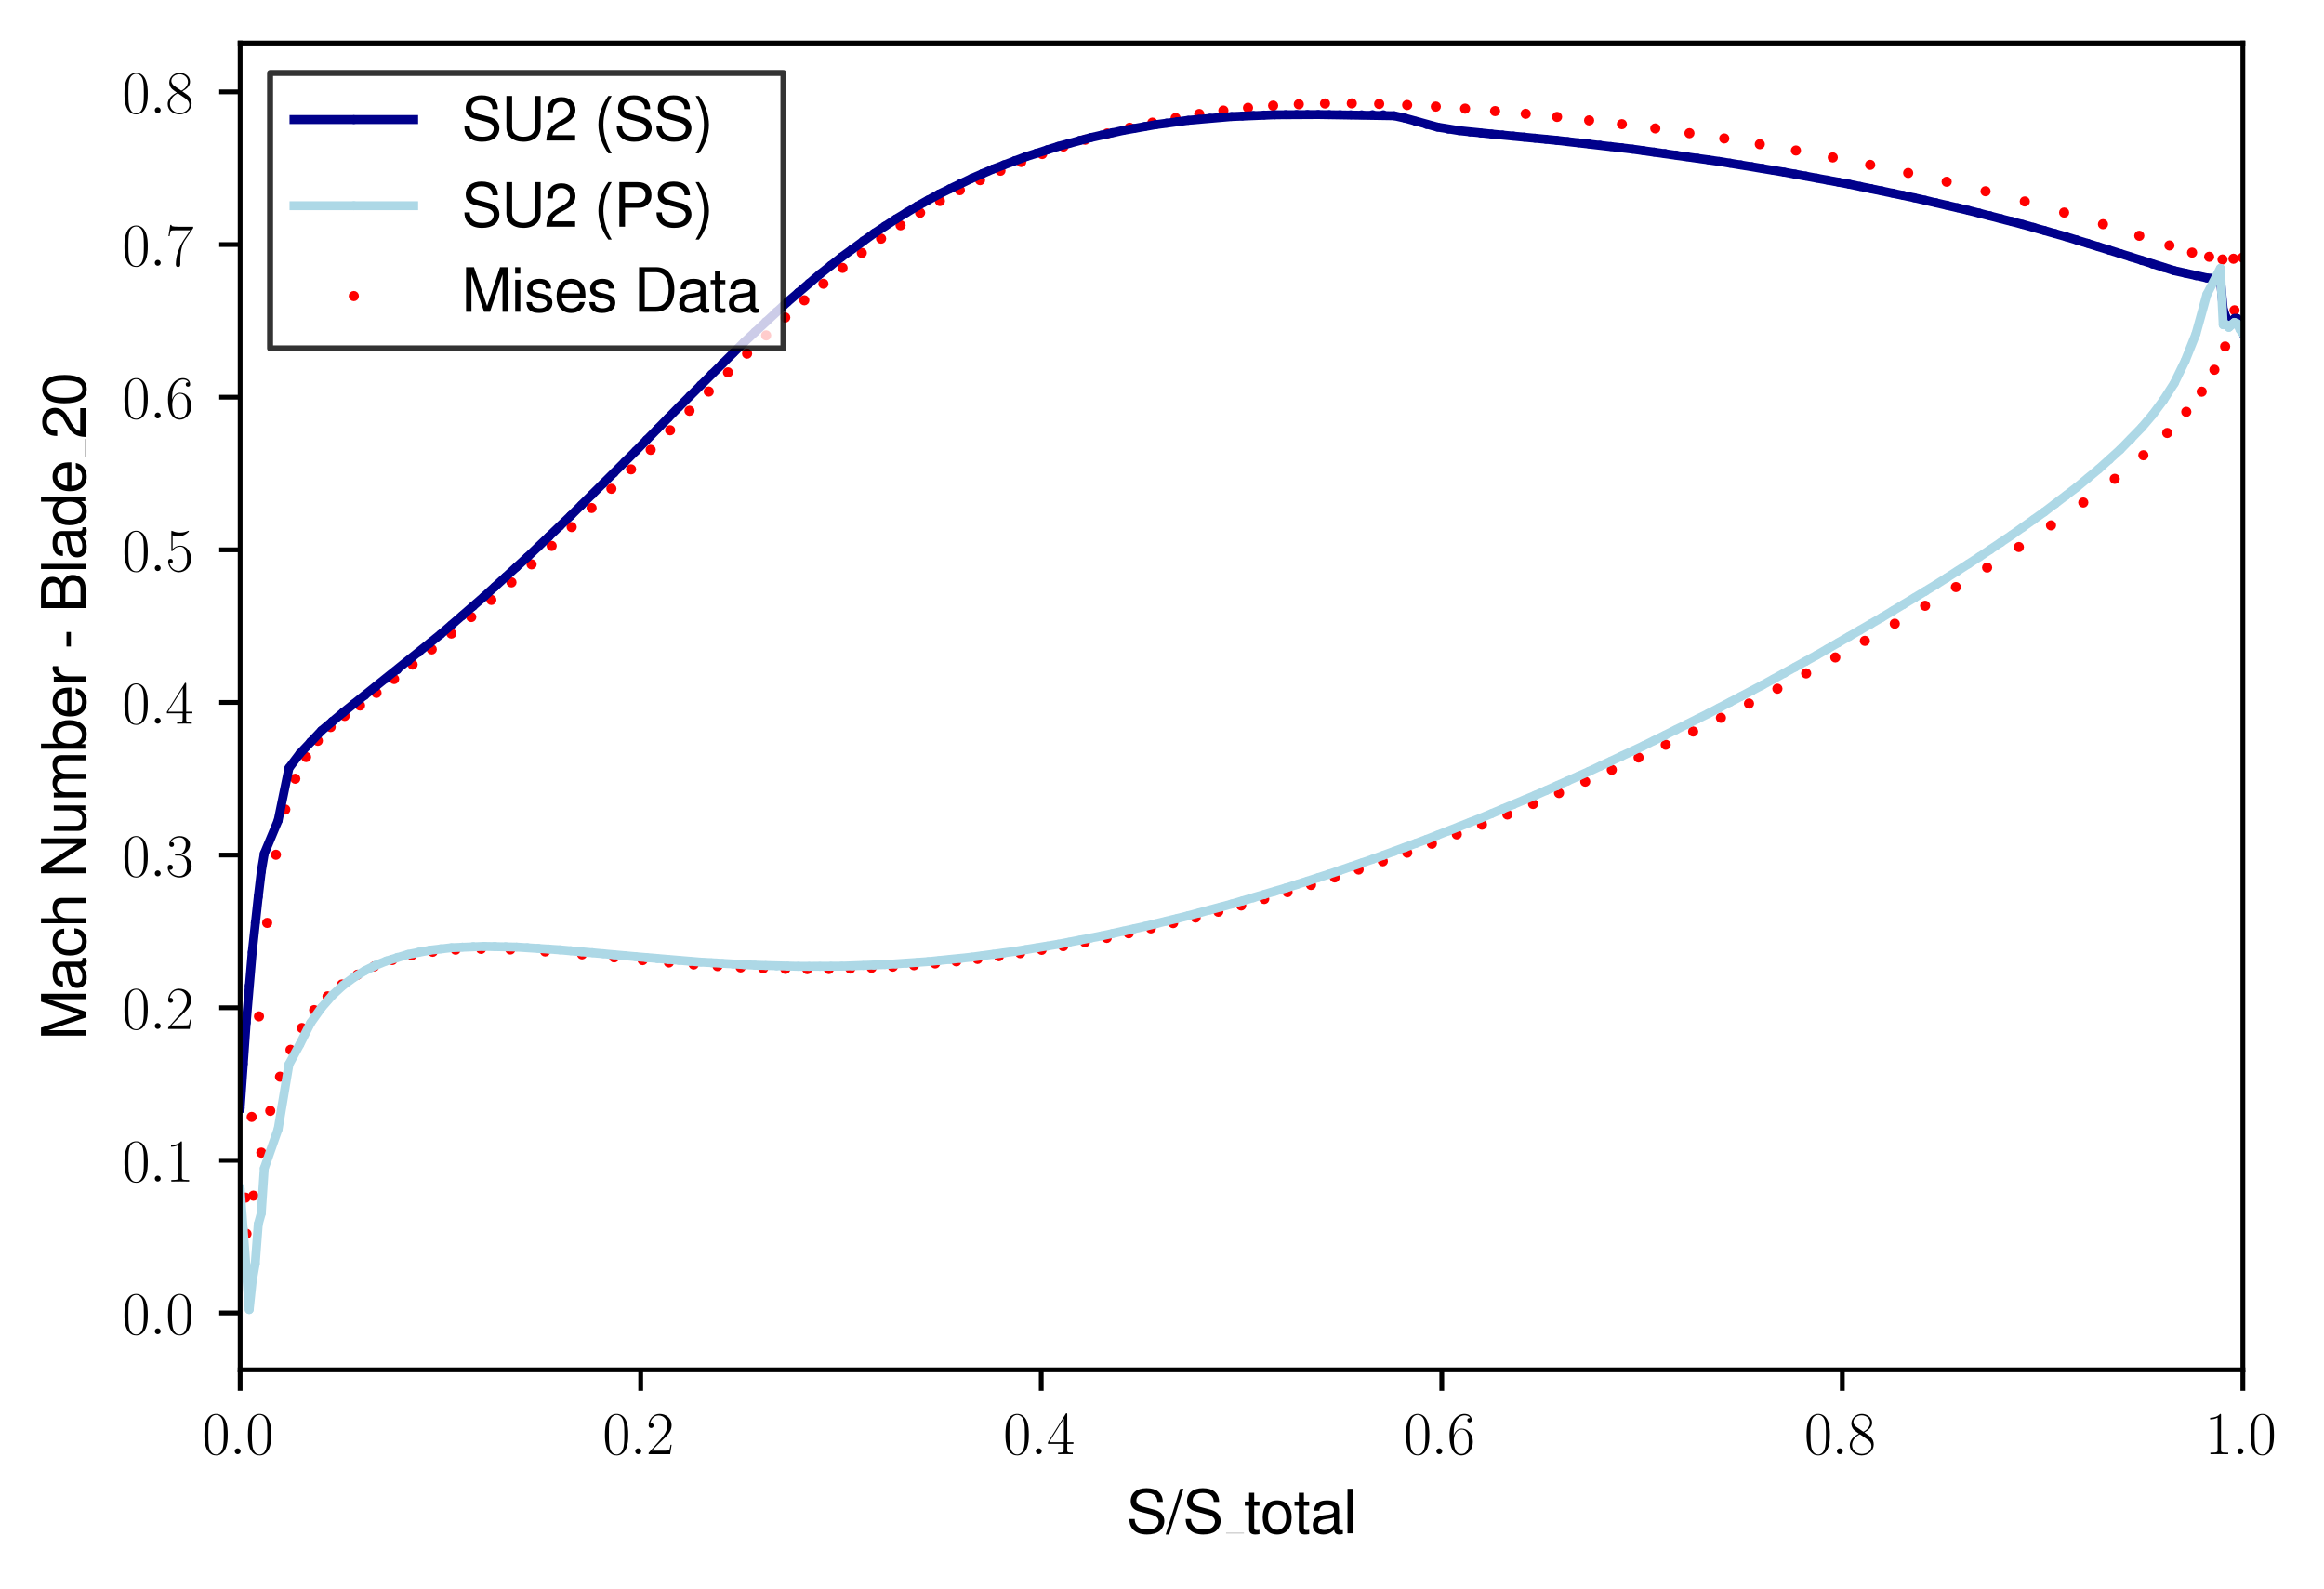 <?xml version="1.0" encoding="utf-8" standalone="no"?>
<!DOCTYPE svg PUBLIC "-//W3C//DTD SVG 1.1//EN"
  "http://www.w3.org/Graphics/SVG/1.1/DTD/svg11.dtd">
<svg xmlns:xlink="http://www.w3.org/1999/xlink" width="388.515pt" height="265.601pt" viewBox="0 0 388.515 265.601" xmlns="http://www.w3.org/2000/svg" version="1.1">
 <defs>
  <style type="text/css">*{stroke-linejoin: round; stroke-linecap: butt}</style>
 </defs>
 <g id="figure_1">
  <g id="patch_1">
   <path d="M 0 265.601 
L 388.515 265.601 
L 388.515 -0 
L 0 -0 
z
" style="fill: #ffffff"/>
  </g>
  <g id="axes_1">
   <g id="patch_2">
    <path d="M 40.15 228.96 
L 374.95 228.96 
L 374.95 7.2 
L 40.15 7.2 
z
" style="fill: #ffffff"/>
   </g>
   <g id="PathCollection_1">
    <defs>
     <path id="m8ded645d7a" d="M 0 0.354 
C 0.094 0.354 0.184 0.316 0.25 0.25 
C 0.316 0.184 0.354 0.094 0.354 0 
C 0.354 -0.094 0.316 -0.184 0.25 -0.25 
C 0.184 -0.316 0.094 -0.354 0 -0.354 
C -0.094 -0.354 -0.184 -0.316 -0.25 -0.25 
C -0.316 -0.184 -0.354 -0.094 -0.354 0 
C -0.354 0.094 -0.316 0.184 -0.25 0.25 
C -0.184 0.316 -0.094 0.354 0 0.354 
z
" style="stroke: #ff0000"/>
    </defs>
    <g clip-path="url(#p3309ba7ab5)">
     <use xlink:href="#m8ded645d7a" x="40.15" y="203.055" style="fill: #ff0000; stroke: #ff0000"/>
     <use xlink:href="#m8ded645d7a" x="41.211" y="206.22" style="fill: #ff0000; stroke: #ff0000"/>
     <use xlink:href="#m8ded645d7a" x="42.362" y="199.848" style="fill: #ff0000; stroke: #ff0000"/>
     <use xlink:href="#m8ded645d7a" x="43.692" y="192.657" style="fill: #ff0000; stroke: #ff0000"/>
     <use xlink:href="#m8ded645d7a" x="45.18" y="185.664" style="fill: #ff0000; stroke: #ff0000"/>
     <use xlink:href="#m8ded645d7a" x="46.805" y="179.961" style="fill: #ff0000; stroke: #ff0000"/>
     <use xlink:href="#m8ded645d7a" x="48.564" y="175.468" style="fill: #ff0000; stroke: #ff0000"/>
     <use xlink:href="#m8ded645d7a" x="50.465" y="171.827" style="fill: #ff0000; stroke: #ff0000"/>
     <use xlink:href="#m8ded645d7a" x="52.523" y="168.829" style="fill: #ff0000; stroke: #ff0000"/>
     <use xlink:href="#m8ded645d7a" x="54.75" y="166.53" style="fill: #ff0000; stroke: #ff0000"/>
     <use xlink:href="#m8ded645d7a" x="57.16" y="164.549" style="fill: #ff0000; stroke: #ff0000"/>
     <use xlink:href="#m8ded645d7a" x="59.762" y="162.913" style="fill: #ff0000; stroke: #ff0000"/>
     <use xlink:href="#m8ded645d7a" x="62.565" y="161.53" style="fill: #ff0000; stroke: #ff0000"/>
     <use xlink:href="#m8ded645d7a" x="65.581" y="160.459" style="fill: #ff0000; stroke: #ff0000"/>
     <use xlink:href="#m8ded645d7a" x="68.828" y="159.652" style="fill: #ff0000; stroke: #ff0000"/>
     <use xlink:href="#m8ded645d7a" x="72.337" y="159.075" style="fill: #ff0000; stroke: #ff0000"/>
     <use xlink:href="#m8ded645d7a" x="76.164" y="158.726" style="fill: #ff0000; stroke: #ff0000"/>
     <use xlink:href="#m8ded645d7a" x="80.417" y="158.596" style="fill: #ff0000; stroke: #ff0000"/>
     <use xlink:href="#m8ded645d7a" x="85.312" y="158.694" style="fill: #ff0000; stroke: #ff0000"/>
     <use xlink:href="#m8ded645d7a" x="91.135" y="159.024" style="fill: #ff0000; stroke: #ff0000"/>
     <use xlink:href="#m8ded645d7a" x="97.299" y="159.51" style="fill: #ff0000; stroke: #ff0000"/>
     <use xlink:href="#m8ded645d7a" x="102.67" y="160.021" style="fill: #ff0000; stroke: #ff0000"/>
     <use xlink:href="#m8ded645d7a" x="107.433" y="160.477" style="fill: #ff0000; stroke: #ff0000"/>
     <use xlink:href="#m8ded645d7a" x="111.821" y="160.873" style="fill: #ff0000; stroke: #ff0000"/>
     <use xlink:href="#m8ded645d7a" x="115.97" y="161.207" style="fill: #ff0000; stroke: #ff0000"/>
     <use xlink:href="#m8ded645d7a" x="119.954" y="161.479" style="fill: #ff0000; stroke: #ff0000"/>
     <use xlink:href="#m8ded645d7a" x="123.817" y="161.693" style="fill: #ff0000; stroke: #ff0000"/>
     <use xlink:href="#m8ded645d7a" x="127.589" y="161.846" style="fill: #ff0000; stroke: #ff0000"/>
     <use xlink:href="#m8ded645d7a" x="131.293" y="161.942" style="fill: #ff0000; stroke: #ff0000"/>
     <use xlink:href="#m8ded645d7a" x="134.947" y="161.981" style="fill: #ff0000; stroke: #ff0000"/>
     <use xlink:href="#m8ded645d7a" x="138.559" y="161.965" style="fill: #ff0000; stroke: #ff0000"/>
     <use xlink:href="#m8ded645d7a" x="142.143" y="161.889" style="fill: #ff0000; stroke: #ff0000"/>
     <use xlink:href="#m8ded645d7a" x="145.705" y="161.759" style="fill: #ff0000; stroke: #ff0000"/>
     <use xlink:href="#m8ded645d7a" x="149.254" y="161.57" style="fill: #ff0000; stroke: #ff0000"/>
     <use xlink:href="#m8ded645d7a" x="152.796" y="161.329" style="fill: #ff0000; stroke: #ff0000"/>
     <use xlink:href="#m8ded645d7a" x="156.335" y="161.033" style="fill: #ff0000; stroke: #ff0000"/>
     <use xlink:href="#m8ded645d7a" x="159.877" y="160.682" style="fill: #ff0000; stroke: #ff0000"/>
     <use xlink:href="#m8ded645d7a" x="163.424" y="160.28" style="fill: #ff0000; stroke: #ff0000"/>
     <use xlink:href="#m8ded645d7a" x="166.982" y="159.823" style="fill: #ff0000; stroke: #ff0000"/>
     <use xlink:href="#m8ded645d7a" x="170.553" y="159.313" style="fill: #ff0000; stroke: #ff0000"/>
     <use xlink:href="#m8ded645d7a" x="174.14" y="158.753" style="fill: #ff0000; stroke: #ff0000"/>
     <use xlink:href="#m8ded645d7a" x="177.745" y="158.14" style="fill: #ff0000; stroke: #ff0000"/>
     <use xlink:href="#m8ded645d7a" x="181.372" y="157.474" style="fill: #ff0000; stroke: #ff0000"/>
     <use xlink:href="#m8ded645d7a" x="185.021" y="156.757" style="fill: #ff0000; stroke: #ff0000"/>
     <use xlink:href="#m8ded645d7a" x="188.694" y="155.989" style="fill: #ff0000; stroke: #ff0000"/>
     <use xlink:href="#m8ded645d7a" x="192.395" y="155.166" style="fill: #ff0000; stroke: #ff0000"/>
     <use xlink:href="#m8ded645d7a" x="196.124" y="154.289" style="fill: #ff0000; stroke: #ff0000"/>
     <use xlink:href="#m8ded645d7a" x="199.883" y="153.364" style="fill: #ff0000; stroke: #ff0000"/>
     <use xlink:href="#m8ded645d7a" x="203.673" y="152.383" style="fill: #ff0000; stroke: #ff0000"/>
     <use xlink:href="#m8ded645d7a" x="207.495" y="151.347" style="fill: #ff0000; stroke: #ff0000"/>
     <use xlink:href="#m8ded645d7a" x="211.351" y="150.258" style="fill: #ff0000; stroke: #ff0000"/>
     <use xlink:href="#m8ded645d7a" x="215.242" y="149.111" style="fill: #ff0000; stroke: #ff0000"/>
     <use xlink:href="#m8ded645d7a" x="219.168" y="147.911" style="fill: #ff0000; stroke: #ff0000"/>
     <use xlink:href="#m8ded645d7a" x="223.132" y="146.651" style="fill: #ff0000; stroke: #ff0000"/>
     <use xlink:href="#m8ded645d7a" x="227.134" y="145.335" style="fill: #ff0000; stroke: #ff0000"/>
     <use xlink:href="#m8ded645d7a" x="231.175" y="143.958" style="fill: #ff0000; stroke: #ff0000"/>
     <use xlink:href="#m8ded645d7a" x="235.254" y="142.522" style="fill: #ff0000; stroke: #ff0000"/>
     <use xlink:href="#m8ded645d7a" x="239.376" y="141.021" style="fill: #ff0000; stroke: #ff0000"/>
     <use xlink:href="#m8ded645d7a" x="243.541" y="139.459" style="fill: #ff0000; stroke: #ff0000"/>
     <use xlink:href="#m8ded645d7a" x="247.746" y="137.833" style="fill: #ff0000; stroke: #ff0000"/>
     <use xlink:href="#m8ded645d7a" x="251.996" y="136.139" style="fill: #ff0000; stroke: #ff0000"/>
     <use xlink:href="#m8ded645d7a" x="256.289" y="134.38" style="fill: #ff0000; stroke: #ff0000"/>
     <use xlink:href="#m8ded645d7a" x="260.628" y="132.548" style="fill: #ff0000; stroke: #ff0000"/>
     <use xlink:href="#m8ded645d7a" x="265.015" y="130.645" style="fill: #ff0000; stroke: #ff0000"/>
     <use xlink:href="#m8ded645d7a" x="269.449" y="128.669" style="fill: #ff0000; stroke: #ff0000"/>
     <use xlink:href="#m8ded645d7a" x="273.931" y="126.616" style="fill: #ff0000; stroke: #ff0000"/>
     <use xlink:href="#m8ded645d7a" x="278.465" y="124.481" style="fill: #ff0000; stroke: #ff0000"/>
     <use xlink:href="#m8ded645d7a" x="283.053" y="122.268" style="fill: #ff0000; stroke: #ff0000"/>
     <use xlink:href="#m8ded645d7a" x="287.693" y="119.974" style="fill: #ff0000; stroke: #ff0000"/>
     <use xlink:href="#m8ded645d7a" x="292.386" y="117.593" style="fill: #ff0000; stroke: #ff0000"/>
     <use xlink:href="#m8ded645d7a" x="297.137" y="115.118" style="fill: #ff0000; stroke: #ff0000"/>
     <use xlink:href="#m8ded645d7a" x="301.947" y="112.553" style="fill: #ff0000; stroke: #ff0000"/>
     <use xlink:href="#m8ded645d7a" x="306.819" y="109.888" style="fill: #ff0000; stroke: #ff0000"/>
     <use xlink:href="#m8ded645d7a" x="311.757" y="107.119" style="fill: #ff0000; stroke: #ff0000"/>
     <use xlink:href="#m8ded645d7a" x="316.759" y="104.247" style="fill: #ff0000; stroke: #ff0000"/>
     <use xlink:href="#m8ded645d7a" x="321.831" y="101.249" style="fill: #ff0000; stroke: #ff0000"/>
     <use xlink:href="#m8ded645d7a" x="326.978" y="98.128" style="fill: #ff0000; stroke: #ff0000"/>
     <use xlink:href="#m8ded645d7a" x="332.197" y="94.862" style="fill: #ff0000; stroke: #ff0000"/>
     <use xlink:href="#m8ded645d7a" x="337.502" y="91.431" style="fill: #ff0000; stroke: #ff0000"/>
     <use xlink:href="#m8ded645d7a" x="342.874" y="87.811" style="fill: #ff0000; stroke: #ff0000"/>
     <use xlink:href="#m8ded645d7a" x="348.271" y="83.988" style="fill: #ff0000; stroke: #ff0000"/>
     <use xlink:href="#m8ded645d7a" x="353.53" y="80.035" style="fill: #ff0000; stroke: #ff0000"/>
     <use xlink:href="#m8ded645d7a" x="358.314" y="76.088" style="fill: #ff0000; stroke: #ff0000"/>
     <use xlink:href="#m8ded645d7a" x="362.304" y="72.366" style="fill: #ff0000; stroke: #ff0000"/>
     <use xlink:href="#m8ded645d7a" x="365.495" y="68.836" style="fill: #ff0000; stroke: #ff0000"/>
     <use xlink:href="#m8ded645d7a" x="368.067" y="65.465" style="fill: #ff0000; stroke: #ff0000"/>
     <use xlink:href="#m8ded645d7a" x="370.19" y="61.805" style="fill: #ff0000; stroke: #ff0000"/>
     <use xlink:href="#m8ded645d7a" x="371.99" y="57.911" style="fill: #ff0000; stroke: #ff0000"/>
     <use xlink:href="#m8ded645d7a" x="373.552" y="51.862" style="fill: #ff0000; stroke: #ff0000"/>
     <use xlink:href="#m8ded645d7a" x="374.95" y="43.049" style="fill: #ff0000; stroke: #ff0000"/>
     <use xlink:href="#m8ded645d7a" x="40.15" y="203.055" style="fill: #ff0000; stroke: #ff0000"/>
     <use xlink:href="#m8ded645d7a" x="41.043" y="200.178" style="fill: #ff0000; stroke: #ff0000"/>
     <use xlink:href="#m8ded645d7a" x="42.076" y="186.684" style="fill: #ff0000; stroke: #ff0000"/>
     <use xlink:href="#m8ded645d7a" x="43.295" y="169.88" style="fill: #ff0000; stroke: #ff0000"/>
     <use xlink:href="#m8ded645d7a" x="44.664" y="154.252" style="fill: #ff0000; stroke: #ff0000"/>
     <use xlink:href="#m8ded645d7a" x="46.132" y="142.862" style="fill: #ff0000; stroke: #ff0000"/>
     <use xlink:href="#m8ded645d7a" x="47.694" y="135.311" style="fill: #ff0000; stroke: #ff0000"/>
     <use xlink:href="#m8ded645d7a" x="49.365" y="130.157" style="fill: #ff0000; stroke: #ff0000"/>
     <use xlink:href="#m8ded645d7a" x="51.17" y="126.54" style="fill: #ff0000; stroke: #ff0000"/>
     <use xlink:href="#m8ded645d7a" x="53.134" y="123.819" style="fill: #ff0000; stroke: #ff0000"/>
     <use xlink:href="#m8ded645d7a" x="55.28" y="121.517" style="fill: #ff0000; stroke: #ff0000"/>
     <use xlink:href="#m8ded645d7a" x="57.628" y="119.66" style="fill: #ff0000; stroke: #ff0000"/>
     <use xlink:href="#m8ded645d7a" x="60.185" y="117.922" style="fill: #ff0000; stroke: #ff0000"/>
     <use xlink:href="#m8ded645d7a" x="62.945" y="115.818" style="fill: #ff0000; stroke: #ff0000"/>
     <use xlink:href="#m8ded645d7a" x="65.887" y="113.494" style="fill: #ff0000; stroke: #ff0000"/>
     <use xlink:href="#m8ded645d7a" x="68.977" y="111.079" style="fill: #ff0000; stroke: #ff0000"/>
     <use xlink:href="#m8ded645d7a" x="72.178" y="108.543" style="fill: #ff0000; stroke: #ff0000"/>
     <use xlink:href="#m8ded645d7a" x="75.456" y="105.895" style="fill: #ff0000; stroke: #ff0000"/>
     <use xlink:href="#m8ded645d7a" x="78.783" y="103.133" style="fill: #ff0000; stroke: #ff0000"/>
     <use xlink:href="#m8ded645d7a" x="82.137" y="100.276" style="fill: #ff0000; stroke: #ff0000"/>
     <use xlink:href="#m8ded645d7a" x="85.502" y="97.339" style="fill: #ff0000; stroke: #ff0000"/>
     <use xlink:href="#m8ded645d7a" x="88.866" y="94.326" style="fill: #ff0000; stroke: #ff0000"/>
     <use xlink:href="#m8ded645d7a" x="92.224" y="91.245" style="fill: #ff0000; stroke: #ff0000"/>
     <use xlink:href="#m8ded645d7a" x="95.569" y="88.099" style="fill: #ff0000; stroke: #ff0000"/>
     <use xlink:href="#m8ded645d7a" x="98.899" y="84.907" style="fill: #ff0000; stroke: #ff0000"/>
     <use xlink:href="#m8ded645d7a" x="102.209" y="81.694" style="fill: #ff0000; stroke: #ff0000"/>
     <use xlink:href="#m8ded645d7a" x="105.501" y="78.449" style="fill: #ff0000; stroke: #ff0000"/>
     <use xlink:href="#m8ded645d7a" x="108.774" y="75.185" style="fill: #ff0000; stroke: #ff0000"/>
     <use xlink:href="#m8ded645d7a" x="112.028" y="71.916" style="fill: #ff0000; stroke: #ff0000"/>
     <use xlink:href="#m8ded645d7a" x="115.265" y="68.661" style="fill: #ff0000; stroke: #ff0000"/>
     <use xlink:href="#m8ded645d7a" x="118.487" y="65.443" style="fill: #ff0000; stroke: #ff0000"/>
     <use xlink:href="#m8ded645d7a" x="121.696" y="62.243" style="fill: #ff0000; stroke: #ff0000"/>
     <use xlink:href="#m8ded645d7a" x="124.895" y="59.111" style="fill: #ff0000; stroke: #ff0000"/>
     <use xlink:href="#m8ded645d7a" x="128.086" y="56.056" style="fill: #ff0000; stroke: #ff0000"/>
     <use xlink:href="#m8ded645d7a" x="131.275" y="53.071" style="fill: #ff0000; stroke: #ff0000"/>
     <use xlink:href="#m8ded645d7a" x="134.464" y="50.191" style="fill: #ff0000; stroke: #ff0000"/>
     <use xlink:href="#m8ded645d7a" x="137.657" y="47.427" style="fill: #ff0000; stroke: #ff0000"/>
     <use xlink:href="#m8ded645d7a" x="140.857" y="44.78" style="fill: #ff0000; stroke: #ff0000"/>
     <use xlink:href="#m8ded645d7a" x="144.07" y="42.275" style="fill: #ff0000; stroke: #ff0000"/>
     <use xlink:href="#m8ded645d7a" x="147.299" y="39.886" style="fill: #ff0000; stroke: #ff0000"/>
     <use xlink:href="#m8ded645d7a" x="150.549" y="37.658" style="fill: #ff0000; stroke: #ff0000"/>
     <use xlink:href="#m8ded645d7a" x="153.824" y="35.567" style="fill: #ff0000; stroke: #ff0000"/>
     <use xlink:href="#m8ded645d7a" x="157.128" y="33.603" style="fill: #ff0000; stroke: #ff0000"/>
     <use xlink:href="#m8ded645d7a" x="160.464" y="31.786" style="fill: #ff0000; stroke: #ff0000"/>
     <use xlink:href="#m8ded645d7a" x="163.839" y="30.106" style="fill: #ff0000; stroke: #ff0000"/>
     <use xlink:href="#m8ded645d7a" x="167.256" y="28.534" style="fill: #ff0000; stroke: #ff0000"/>
     <use xlink:href="#m8ded645d7a" x="170.718" y="27.08" style="fill: #ff0000; stroke: #ff0000"/>
     <use xlink:href="#m8ded645d7a" x="174.229" y="25.742" style="fill: #ff0000; stroke: #ff0000"/>
     <use xlink:href="#m8ded645d7a" x="177.793" y="24.502" style="fill: #ff0000; stroke: #ff0000"/>
     <use xlink:href="#m8ded645d7a" x="181.414" y="23.358" style="fill: #ff0000; stroke: #ff0000"/>
     <use xlink:href="#m8ded645d7a" x="185.094" y="22.312" style="fill: #ff0000; stroke: #ff0000"/>
     <use xlink:href="#m8ded645d7a" x="188.839" y="21.349" style="fill: #ff0000; stroke: #ff0000"/>
     <use xlink:href="#m8ded645d7a" x="192.65" y="20.493" style="fill: #ff0000; stroke: #ff0000"/>
     <use xlink:href="#m8ded645d7a" x="196.532" y="19.72" style="fill: #ff0000; stroke: #ff0000"/>
     <use xlink:href="#m8ded645d7a" x="200.488" y="19.046" style="fill: #ff0000; stroke: #ff0000"/>
     <use xlink:href="#m8ded645d7a" x="204.522" y="18.476" style="fill: #ff0000; stroke: #ff0000"/>
     <use xlink:href="#m8ded645d7a" x="208.636" y="18.015" style="fill: #ff0000; stroke: #ff0000"/>
     <use xlink:href="#m8ded645d7a" x="212.836" y="17.657" style="fill: #ff0000; stroke: #ff0000"/>
     <use xlink:href="#m8ded645d7a" x="217.125" y="17.424" style="fill: #ff0000; stroke: #ff0000"/>
     <use xlink:href="#m8ded645d7a" x="221.507" y="17.298" style="fill: #ff0000; stroke: #ff0000"/>
     <use xlink:href="#m8ded645d7a" x="225.985" y="17.28" style="fill: #ff0000; stroke: #ff0000"/>
     <use xlink:href="#m8ded645d7a" x="230.562" y="17.366" style="fill: #ff0000; stroke: #ff0000"/>
     <use xlink:href="#m8ded645d7a" x="235.243" y="17.552" style="fill: #ff0000; stroke: #ff0000"/>
     <use xlink:href="#m8ded645d7a" x="240.032" y="17.815" style="fill: #ff0000; stroke: #ff0000"/>
     <use xlink:href="#m8ded645d7a" x="244.928" y="18.156" style="fill: #ff0000; stroke: #ff0000"/>
     <use xlink:href="#m8ded645d7a" x="249.939" y="18.566" style="fill: #ff0000; stroke: #ff0000"/>
     <use xlink:href="#m8ded645d7a" x="255.064" y="19.017" style="fill: #ff0000; stroke: #ff0000"/>
     <use xlink:href="#m8ded645d7a" x="260.303" y="19.54" style="fill: #ff0000; stroke: #ff0000"/>
     <use xlink:href="#m8ded645d7a" x="265.66" y="20.119" style="fill: #ff0000; stroke: #ff0000"/>
     <use xlink:href="#m8ded645d7a" x="271.136" y="20.753" style="fill: #ff0000; stroke: #ff0000"/>
     <use xlink:href="#m8ded645d7a" x="276.723" y="21.466" style="fill: #ff0000; stroke: #ff0000"/>
     <use xlink:href="#m8ded645d7a" x="282.432" y="22.262" style="fill: #ff0000; stroke: #ff0000"/>
     <use xlink:href="#m8ded645d7a" x="288.255" y="23.141" style="fill: #ff0000; stroke: #ff0000"/>
     <use xlink:href="#m8ded645d7a" x="294.193" y="24.104" style="fill: #ff0000; stroke: #ff0000"/>
     <use xlink:href="#m8ded645d7a" x="300.237" y="25.156" style="fill: #ff0000; stroke: #ff0000"/>
     <use xlink:href="#m8ded645d7a" x="306.394" y="26.312" style="fill: #ff0000; stroke: #ff0000"/>
     <use xlink:href="#m8ded645d7a" x="312.65" y="27.553" style="fill: #ff0000; stroke: #ff0000"/>
     <use xlink:href="#m8ded645d7a" x="319" y="28.909" style="fill: #ff0000; stroke: #ff0000"/>
     <use xlink:href="#m8ded645d7a" x="325.434" y="30.376" style="fill: #ff0000; stroke: #ff0000"/>
     <use xlink:href="#m8ded645d7a" x="331.937" y="31.964" style="fill: #ff0000; stroke: #ff0000"/>
     <use xlink:href="#m8ded645d7a" x="338.492" y="33.674" style="fill: #ff0000; stroke: #ff0000"/>
     <use xlink:href="#m8ded645d7a" x="345.069" y="35.53" style="fill: #ff0000; stroke: #ff0000"/>
     <use xlink:href="#m8ded645d7a" x="351.562" y="37.472" style="fill: #ff0000; stroke: #ff0000"/>
     <use xlink:href="#m8ded645d7a" x="357.636" y="39.407" style="fill: #ff0000; stroke: #ff0000"/>
     <use xlink:href="#m8ded645d7a" x="362.67" y="41.023" style="fill: #ff0000; stroke: #ff0000"/>
     <use xlink:href="#m8ded645d7a" x="366.46" y="42.223" style="fill: #ff0000; stroke: #ff0000"/>
     <use xlink:href="#m8ded645d7a" x="369.312" y="42.922" style="fill: #ff0000; stroke: #ff0000"/>
     <use xlink:href="#m8ded645d7a" x="371.547" y="43.37" style="fill: #ff0000; stroke: #ff0000"/>
     <use xlink:href="#m8ded645d7a" x="373.376" y="43.247" style="fill: #ff0000; stroke: #ff0000"/>
     <use xlink:href="#m8ded645d7a" x="374.95" y="43.049" style="fill: #ff0000; stroke: #ff0000"/>
    </g>
   </g>
   <g id="matplotlib.axis_1">
    <g id="xtick_1">
     <g id="line2d_1">
      <defs>
       <path id="m9535a4d82f" d="M 0 0 
L 0 3.5 
" style="stroke: #000000; stroke-width: 0.8"/>
      </defs>
      <g>
       <use xlink:href="#m9535a4d82f" x="40.15" y="228.96" style="stroke: #000000; stroke-width: 0.8"/>
      </g>
     </g>
     <g id="text_1">
      <!-- $\mathdefault{0.0}$ -->
      <g transform="translate(33.785 243.058) scale(0.1 -0.1)">
       <defs>
        <path id="CMR17-30" d="M 2688 2038 
C 2688 2430 2682 3099 2413 3613 
C 2176 4063 1798 4224 1466 4224 
C 1158 4224 768 4082 525 3620 
C 269 3137 243 2539 243 2038 
C 243 1671 250 1112 448 623 
C 723 -39 1216 -128 1466 -128 
C 1760 -128 2208 -7 2470 604 
C 2662 1048 2688 1568 2688 2038 
z
M 1466 -26 
C 1056 -26 813 328 723 816 
C 653 1196 653 1749 653 2109 
C 653 2604 653 3015 736 3407 
C 858 3954 1216 4121 1466 4121 
C 1728 4121 2067 3947 2189 3420 
C 2272 3054 2278 2623 2278 2109 
C 2278 1691 2278 1176 2202 797 
C 2067 96 1690 -26 1466 -26 
z
" transform="scale(0.016)"/>
        <path id="CMMI12-3a" d="M 1178 307 
C 1178 492 1024 620 870 620 
C 685 620 557 467 557 313 
C 557 128 710 0 864 0 
C 1050 0 1178 153 1178 307 
z
" transform="scale(0.016)"/>
       </defs>
       <use xlink:href="#CMR17-30" transform="scale(0.996)"/>
       <use xlink:href="#CMMI12-3a" transform="translate(45.69 0) scale(0.996)"/>
       <use xlink:href="#CMR17-30" transform="translate(72.788 0) scale(0.996)"/>
      </g>
     </g>
    </g>
    <g id="xtick_2">
     <g id="line2d_2">
      <g>
       <use xlink:href="#m9535a4d82f" x="107.11" y="228.96" style="stroke: #000000; stroke-width: 0.8"/>
      </g>
     </g>
     <g id="text_2">
      <!-- $\mathdefault{0.2}$ -->
      <g transform="translate(100.745 243.058) scale(0.1 -0.1)">
       <defs>
        <path id="CMR17-32" d="M 2669 990 
L 2554 990 
C 2490 537 2438 460 2413 422 
C 2381 371 1920 371 1830 371 
L 602 371 
C 832 620 1280 1073 1824 1596 
C 2214 1966 2669 2400 2669 3033 
C 2669 3788 2067 4224 1395 4224 
C 691 4224 262 3603 262 3027 
C 262 2777 448 2745 525 2745 
C 589 2745 781 2783 781 3007 
C 781 3206 614 3264 525 3264 
C 486 3264 448 3257 422 3244 
C 544 3788 915 4057 1306 4057 
C 1862 4057 2227 3616 2227 3033 
C 2227 2477 1901 1998 1536 1583 
L 262 147 
L 262 0 
L 2515 0 
L 2669 990 
z
" transform="scale(0.016)"/>
       </defs>
       <use xlink:href="#CMR17-30" transform="scale(0.996)"/>
       <use xlink:href="#CMMI12-3a" transform="translate(45.69 0) scale(0.996)"/>
       <use xlink:href="#CMR17-32" transform="translate(72.788 0) scale(0.996)"/>
      </g>
     </g>
    </g>
    <g id="xtick_3">
     <g id="line2d_3">
      <g>
       <use xlink:href="#m9535a4d82f" x="174.07" y="228.96" style="stroke: #000000; stroke-width: 0.8"/>
      </g>
     </g>
     <g id="text_3">
      <!-- $\mathdefault{0.4}$ -->
      <g transform="translate(167.705 243.058) scale(0.1 -0.1)">
       <defs>
        <path id="CMR17-34" d="M 2150 4147 
C 2150 4281 2144 4288 2029 4288 
L 128 1254 
L 128 1088 
L 1779 1088 
L 1779 460 
C 1779 230 1766 166 1318 166 
L 1197 166 
L 1197 0 
C 1402 12 1747 12 1965 12 
C 2182 12 2528 12 2733 0 
L 2733 166 
L 2611 166 
C 2163 166 2150 230 2150 460 
L 2150 1088 
L 2803 1088 
L 2803 1254 
L 2150 1254 
L 2150 4147 
z
M 1798 3723 
L 1798 1254 
L 256 1254 
L 1798 3723 
z
" transform="scale(0.016)"/>
       </defs>
       <use xlink:href="#CMR17-30" transform="scale(0.996)"/>
       <use xlink:href="#CMMI12-3a" transform="translate(45.69 0) scale(0.996)"/>
       <use xlink:href="#CMR17-34" transform="translate(72.788 0) scale(0.996)"/>
      </g>
     </g>
    </g>
    <g id="xtick_4">
     <g id="line2d_4">
      <g>
       <use xlink:href="#m9535a4d82f" x="241.03" y="228.96" style="stroke: #000000; stroke-width: 0.8"/>
      </g>
     </g>
     <g id="text_4">
      <!-- $\mathdefault{0.6}$ -->
      <g transform="translate(234.665 243.058) scale(0.1 -0.1)">
       <defs>
        <path id="CMR17-36" d="M 678 2198 
C 678 3712 1395 4076 1811 4076 
C 1946 4076 2272 4049 2400 3782 
C 2298 3782 2106 3782 2106 3558 
C 2106 3385 2246 3328 2336 3328 
C 2394 3328 2566 3353 2566 3571 
C 2566 3987 2246 4224 1805 4224 
C 1043 4224 243 3411 243 2011 
C 243 257 966 -128 1478 -128 
C 2099 -128 2688 431 2688 1295 
C 2688 2101 2170 2688 1517 2688 
C 1126 2688 838 2430 678 1979 
L 678 2198 
z
M 1478 25 
C 691 25 691 1212 691 1450 
C 691 1914 909 2585 1504 2585 
C 1613 2585 1926 2585 2138 2140 
C 2253 1889 2253 1624 2253 1302 
C 2253 954 2253 696 2118 438 
C 1978 173 1773 25 1478 25 
z
" transform="scale(0.016)"/>
       </defs>
       <use xlink:href="#CMR17-30" transform="scale(0.996)"/>
       <use xlink:href="#CMMI12-3a" transform="translate(45.69 0) scale(0.996)"/>
       <use xlink:href="#CMR17-36" transform="translate(72.788 0) scale(0.996)"/>
      </g>
     </g>
    </g>
    <g id="xtick_5">
     <g id="line2d_5">
      <g>
       <use xlink:href="#m9535a4d82f" x="307.99" y="228.96" style="stroke: #000000; stroke-width: 0.8"/>
      </g>
     </g>
     <g id="text_5">
      <!-- $\mathdefault{0.8}$ -->
      <g transform="translate(301.625 243.058) scale(0.1 -0.1)">
       <defs>
        <path id="CMR17-38" d="M 1741 2289 
C 2144 2494 2554 2803 2554 3298 
C 2554 3884 1990 4224 1472 4224 
C 890 4224 378 3800 378 3215 
C 378 3054 416 2777 666 2533 
C 730 2469 998 2276 1171 2154 
C 883 2006 211 1652 211 945 
C 211 282 838 -128 1459 -128 
C 2144 -128 2720 366 2720 1022 
C 2720 1607 2330 1877 2074 2051 
L 1741 2289 
z
M 902 2855 
C 851 2887 595 3086 595 3388 
C 595 3781 998 4076 1459 4076 
C 1965 4076 2336 3716 2336 3298 
C 2336 2700 1670 2359 1638 2359 
C 1632 2359 1626 2359 1574 2398 
L 902 2855 
z
M 2080 1536 
C 2176 1466 2483 1253 2483 861 
C 2483 385 2010 25 1472 25 
C 890 25 448 443 448 951 
C 448 1459 838 1884 1280 2083 
L 2080 1536 
z
" transform="scale(0.016)"/>
       </defs>
       <use xlink:href="#CMR17-30" transform="scale(0.996)"/>
       <use xlink:href="#CMMI12-3a" transform="translate(45.69 0) scale(0.996)"/>
       <use xlink:href="#CMR17-38" transform="translate(72.788 0) scale(0.996)"/>
      </g>
     </g>
    </g>
    <g id="xtick_6">
     <g id="line2d_6">
      <g>
       <use xlink:href="#m9535a4d82f" x="374.95" y="228.96" style="stroke: #000000; stroke-width: 0.8"/>
      </g>
     </g>
     <g id="text_6">
      <!-- $\mathdefault{1.0}$ -->
      <g transform="translate(368.585 243.058) scale(0.1 -0.1)">
       <defs>
        <path id="CMR17-31" d="M 1702 4083 
C 1702 4217 1696 4224 1606 4224 
C 1357 3927 979 3833 621 3820 
C 602 3820 570 3820 563 3808 
C 557 3795 557 3782 557 3648 
C 755 3648 1088 3686 1344 3839 
L 1344 467 
C 1344 243 1331 166 781 166 
L 589 166 
L 589 0 
C 896 6 1216 12 1523 12 
C 1830 12 2150 6 2458 0 
L 2458 166 
L 2266 166 
C 1715 166 1702 236 1702 467 
L 1702 4083 
z
" transform="scale(0.016)"/>
       </defs>
       <use xlink:href="#CMR17-31" transform="scale(0.996)"/>
       <use xlink:href="#CMMI12-3a" transform="translate(45.69 0) scale(0.996)"/>
       <use xlink:href="#CMR17-30" transform="translate(72.788 0) scale(0.996)"/>
      </g>
     </g>
    </g>
    <g id="text_7">
     <!-- S/S_{total} -->
     <g transform="translate(188.313 256.279) scale(0.1 -0.1)">
      <defs>
       <path id="NimbusSanL-Regu-53" d="M 3814 3295 
C 3808 4204 3181 4736 2106 4736 
C 1082 4736 448 4211 448 3372 
C 448 2806 749 2450 1363 2291 
L 2522 1986 
C 3110 1833 3379 1598 3379 1236 
C 3379 988 3245 733 3046 593 
C 2861 466 2566 396 2189 396 
C 1683 396 1338 517 1114 784 
C 941 988 864 1210 870 1496 
L 307 1496 
C 314 1070 397 790 582 536 
C 902 102 1440 -128 2150 -128 
C 2707 -128 3162 0 3462 230 
C 3776 479 3974 892 3974 1293 
C 3974 1865 3616 2284 2982 2456 
L 1811 2768 
C 1248 2920 1043 3098 1043 3454 
C 1043 3925 1459 4236 2086 4236 
C 2829 4236 3245 3899 3251 3295 
L 3814 3295 
z
" transform="scale(0.016)"/>
       <path id="NimbusSanL-Regu-2f" d="M 1466 4672 
L -51 -128 
L 301 -128 
L 1818 4672 
L 1466 4672 
z
" transform="scale(0.016)"/>
       <path id="NimbusSanL-Regu-74" d="M 1626 3328 
L 1075 3328 
L 1075 4249 
L 544 4249 
L 544 3328 
L 90 3328 
L 90 2892 
L 544 2892 
L 544 402 
C 544 64 774 -128 1190 -128 
C 1318 -128 1446 -116 1626 -84 
L 1626 364 
C 1555 345 1472 339 1370 339 
C 1139 339 1075 402 1075 634 
L 1075 2892 
L 1626 2892 
L 1626 3328 
z
" transform="scale(0.016)"/>
       <path id="NimbusSanL-Regu-6f" d="M 1741 3456 
C 800 3456 230 2784 230 1663 
C 230 543 794 -128 1747 -128 
C 2688 -128 3264 543 3264 1638 
C 3264 2791 2707 3456 1741 3456 
z
M 1747 2963 
C 2349 2963 2707 2472 2707 1644 
C 2707 861 2336 364 1747 364 
C 1152 364 787 855 787 1663 
C 787 2466 1152 2963 1747 2963 
z
" transform="scale(0.016)"/>
       <path id="NimbusSanL-Regu-61" d="M 3424 332 
C 3366 320 3341 320 3309 320 
C 3123 320 3021 415 3021 581 
L 3021 2542 
C 3021 3135 2586 3456 1760 3456 
C 1274 3456 870 3315 646 3065 
C 493 2893 429 2702 416 2370 
L 954 2370 
C 998 2778 1242 2963 1741 2963 
C 2221 2963 2490 2784 2490 2466 
L 2490 2326 
C 2490 2103 2355 2007 1933 1956 
C 1178 1861 1062 1835 858 1753 
C 467 1593 269 1294 269 861 
C 269 256 691 -128 1370 -128 
C 1792 -128 2131 19 2509 364 
C 2547 25 2714 -128 3059 -128 
C 3168 -128 3251 -116 3424 -71 
L 3424 332 
z
M 2490 1071 
C 2490 893 2438 785 2278 638 
C 2061 441 1798 339 1485 339 
C 1069 339 826 536 826 874 
C 826 1224 1062 1402 1632 1485 
C 2195 1562 2310 1587 2490 1670 
L 2490 1071 
z
" transform="scale(0.016)"/>
       <path id="NimbusSanL-Regu-6c" d="M 973 4672 
L 435 4672 
L 435 0 
L 973 0 
L 973 4672 
z
" transform="scale(0.016)"/>
      </defs>
      <use xlink:href="#NimbusSanL-Regu-53" transform="scale(0.996)"/>
      <use xlink:href="#NimbusSanL-Regu-2f" transform="translate(66.45 0) scale(0.996)"/>
      <use xlink:href="#NimbusSanL-Regu-53" transform="translate(94.145 0) scale(0.996)"/>
      <use xlink:href="#NimbusSanL-Regu-74" transform="translate(196.461 0) scale(0.996)"/>
      <use xlink:href="#NimbusSanL-Regu-6f" transform="translate(224.156 0) scale(0.996)"/>
      <use xlink:href="#NimbusSanL-Regu-74" transform="translate(279.548 0) scale(0.996)"/>
      <use xlink:href="#NimbusSanL-Regu-61" transform="translate(307.243 0) scale(0.996)"/>
      <use xlink:href="#NimbusSanL-Regu-6c" transform="translate(362.634 0) scale(0.996)"/>
      <path d="M 166.573 0 
L 196.461 0 
L 196.461 0.399 
L 166.573 0.399 
L 166.573 0 
z
"/>
     </g>
    </g>
   </g>
   <g id="matplotlib.axis_2">
    <g id="ytick_1">
     <g id="line2d_7">
      <defs>
       <path id="ma9bab09353" d="M 0 0 
L -3.5 0 
" style="stroke: #000000; stroke-width: 0.8"/>
      </defs>
      <g>
       <use xlink:href="#ma9bab09353" x="40.15" y="219.454" style="stroke: #000000; stroke-width: 0.8"/>
      </g>
     </g>
     <g id="text_8">
      <!-- $\mathdefault{0.0}$ -->
      <g transform="translate(20.42 223.004) scale(0.1 -0.1)">
       <use xlink:href="#CMR17-30" transform="scale(0.996)"/>
       <use xlink:href="#CMMI12-3a" transform="translate(45.69 0) scale(0.996)"/>
       <use xlink:href="#CMR17-30" transform="translate(72.788 0) scale(0.996)"/>
      </g>
     </g>
    </g>
    <g id="ytick_2">
     <g id="line2d_8">
      <g>
       <use xlink:href="#ma9bab09353" x="40.15" y="193.943" style="stroke: #000000; stroke-width: 0.8"/>
      </g>
     </g>
     <g id="text_9">
      <!-- $\mathdefault{0.1}$ -->
      <g transform="translate(20.42 197.492) scale(0.1 -0.1)">
       <use xlink:href="#CMR17-30" transform="scale(0.996)"/>
       <use xlink:href="#CMMI12-3a" transform="translate(45.69 0) scale(0.996)"/>
       <use xlink:href="#CMR17-31" transform="translate(72.788 0) scale(0.996)"/>
      </g>
     </g>
    </g>
    <g id="ytick_3">
     <g id="line2d_9">
      <g>
       <use xlink:href="#ma9bab09353" x="40.15" y="168.431" style="stroke: #000000; stroke-width: 0.8"/>
      </g>
     </g>
     <g id="text_10">
      <!-- $\mathdefault{0.2}$ -->
      <g transform="translate(20.42 171.981) scale(0.1 -0.1)">
       <use xlink:href="#CMR17-30" transform="scale(0.996)"/>
       <use xlink:href="#CMMI12-3a" transform="translate(45.69 0) scale(0.996)"/>
       <use xlink:href="#CMR17-32" transform="translate(72.788 0) scale(0.996)"/>
      </g>
     </g>
    </g>
    <g id="ytick_4">
     <g id="line2d_10">
      <g>
       <use xlink:href="#ma9bab09353" x="40.15" y="142.92" style="stroke: #000000; stroke-width: 0.8"/>
      </g>
     </g>
     <g id="text_11">
      <!-- $\mathdefault{0.3}$ -->
      <g transform="translate(20.42 146.469) scale(0.1 -0.1)">
       <defs>
        <path id="CMR17-33" d="M 1414 2176 
C 1984 2176 2234 1673 2234 1094 
C 2234 322 1824 25 1453 25 
C 1114 25 563 193 390 691 
C 422 678 454 678 486 678 
C 640 678 755 780 755 947 
C 755 1132 614 1216 486 1216 
C 378 1216 211 1164 211 927 
C 211 335 787 -128 1466 -128 
C 2176 -128 2720 432 2720 1087 
C 2720 1718 2208 2176 1600 2246 
C 2086 2347 2554 2776 2554 3353 
C 2554 3856 2048 4224 1472 4224 
C 890 4224 378 3862 378 3347 
C 378 3123 544 3084 627 3084 
C 762 3084 877 3167 877 3334 
C 877 3500 762 3584 627 3584 
C 602 3584 570 3584 544 3571 
C 730 3999 1235 4076 1459 4076 
C 1683 4076 2106 3966 2106 3347 
C 2106 3167 2080 2851 1862 2574 
C 1670 2329 1453 2316 1242 2297 
C 1210 2297 1062 2284 1037 2284 
C 992 2278 966 2272 966 2227 
C 966 2182 973 2176 1101 2176 
L 1414 2176 
z
" transform="scale(0.016)"/>
       </defs>
       <use xlink:href="#CMR17-30" transform="scale(0.996)"/>
       <use xlink:href="#CMMI12-3a" transform="translate(45.69 0) scale(0.996)"/>
       <use xlink:href="#CMR17-33" transform="translate(72.788 0) scale(0.996)"/>
      </g>
     </g>
    </g>
    <g id="ytick_5">
     <g id="line2d_11">
      <g>
       <use xlink:href="#ma9bab09353" x="40.15" y="117.408" style="stroke: #000000; stroke-width: 0.8"/>
      </g>
     </g>
     <g id="text_12">
      <!-- $\mathdefault{0.4}$ -->
      <g transform="translate(20.42 120.958) scale(0.1 -0.1)">
       <use xlink:href="#CMR17-30" transform="scale(0.996)"/>
       <use xlink:href="#CMMI12-3a" transform="translate(45.69 0) scale(0.996)"/>
       <use xlink:href="#CMR17-34" transform="translate(72.788 0) scale(0.996)"/>
      </g>
     </g>
    </g>
    <g id="ytick_6">
     <g id="line2d_12">
      <g>
       <use xlink:href="#ma9bab09353" x="40.15" y="91.897" style="stroke: #000000; stroke-width: 0.8"/>
      </g>
     </g>
     <g id="text_13">
      <!-- $\mathdefault{0.5}$ -->
      <g transform="translate(20.42 95.446) scale(0.1 -0.1)">
       <defs>
        <path id="CMR17-35" d="M 730 3750 
C 794 3724 1056 3641 1325 3641 
C 1920 3641 2246 3961 2432 4140 
C 2432 4191 2432 4224 2394 4224 
C 2387 4224 2374 4224 2323 4198 
C 2099 4102 1837 4032 1517 4032 
C 1325 4032 1037 4055 723 4191 
C 653 4224 640 4224 634 4224 
C 602 4224 595 4217 595 4090 
L 595 2231 
C 595 2113 595 2080 659 2080 
C 691 2080 704 2093 736 2139 
C 941 2435 1222 2560 1542 2560 
C 1766 2560 2246 2415 2246 1293 
C 2246 1087 2246 716 2054 422 
C 1894 159 1645 25 1370 25 
C 947 25 518 319 403 812 
C 429 806 480 793 506 793 
C 589 793 749 838 749 1036 
C 749 1209 627 1280 506 1280 
C 358 1280 262 1190 262 1011 
C 262 454 704 -128 1382 -128 
C 2042 -128 2669 441 2669 1267 
C 2669 2054 2170 2662 1549 2662 
C 1222 2662 947 2540 730 2304 
L 730 3750 
z
" transform="scale(0.016)"/>
       </defs>
       <use xlink:href="#CMR17-30" transform="scale(0.996)"/>
       <use xlink:href="#CMMI12-3a" transform="translate(45.69 0) scale(0.996)"/>
       <use xlink:href="#CMR17-35" transform="translate(72.788 0) scale(0.996)"/>
      </g>
     </g>
    </g>
    <g id="ytick_7">
     <g id="line2d_13">
      <g>
       <use xlink:href="#ma9bab09353" x="40.15" y="66.385" style="stroke: #000000; stroke-width: 0.8"/>
      </g>
     </g>
     <g id="text_14">
      <!-- $\mathdefault{0.6}$ -->
      <g transform="translate(20.42 69.934) scale(0.1 -0.1)">
       <use xlink:href="#CMR17-30" transform="scale(0.996)"/>
       <use xlink:href="#CMMI12-3a" transform="translate(45.69 0) scale(0.996)"/>
       <use xlink:href="#CMR17-36" transform="translate(72.788 0) scale(0.996)"/>
      </g>
     </g>
    </g>
    <g id="ytick_8">
     <g id="line2d_14">
      <g>
       <use xlink:href="#ma9bab09353" x="40.15" y="40.874" style="stroke: #000000; stroke-width: 0.8"/>
      </g>
     </g>
     <g id="text_15">
      <!-- $\mathdefault{0.7}$ -->
      <g transform="translate(20.42 44.423) scale(0.1 -0.1)">
       <defs>
        <path id="CMR17-37" d="M 2886 3955 
L 2886 4096 
L 1382 4096 
C 634 4096 621 4166 595 4288 
L 480 4288 
L 294 3104 
L 410 3104 
C 429 3226 474 3552 550 3673 
C 589 3724 1062 3724 1171 3724 
L 2579 3724 
L 1869 2670 
C 1395 1961 1069 1003 1069 166 
C 1069 89 1069 -128 1299 -128 
C 1530 -128 1530 89 1530 172 
L 1530 466 
C 1530 1514 1709 2204 2003 2644 
L 2886 3955 
z
" transform="scale(0.016)"/>
       </defs>
       <use xlink:href="#CMR17-30" transform="scale(0.996)"/>
       <use xlink:href="#CMMI12-3a" transform="translate(45.69 0) scale(0.996)"/>
       <use xlink:href="#CMR17-37" transform="translate(72.788 0) scale(0.996)"/>
      </g>
     </g>
    </g>
    <g id="ytick_9">
     <g id="line2d_15">
      <g>
       <use xlink:href="#ma9bab09353" x="40.15" y="15.362" style="stroke: #000000; stroke-width: 0.8"/>
      </g>
     </g>
     <g id="text_16">
      <!-- $\mathdefault{0.8}$ -->
      <g transform="translate(20.42 18.911) scale(0.1 -0.1)">
       <use xlink:href="#CMR17-30" transform="scale(0.996)"/>
       <use xlink:href="#CMMI12-3a" transform="translate(45.69 0) scale(0.996)"/>
       <use xlink:href="#CMR17-38" transform="translate(72.788 0) scale(0.996)"/>
      </g>
     </g>
    </g>
    <g id="text_17">
     <!-- Mach Number - Blade_20 -->
     <g transform="translate(14.298 173.855) rotate(-90) scale(0.1 -0.1)">
      <defs>
       <path id="NimbusSanL-Regu-4d" d="M 2995 0 
L 4307 3915 
L 4307 0 
L 4870 0 
L 4870 4672 
L 4045 4672 
L 2688 602 
L 1306 4672 
L 480 4672 
L 480 0 
L 1043 0 
L 1043 3915 
L 2368 0 
L 2995 0 
z
" transform="scale(0.016)"/>
       <path id="NimbusSanL-Regu-63" d="M 3014 2237 
C 2989 2561 2918 2771 2790 2956 
C 2560 3270 2157 3456 1690 3456 
C 787 3456 198 2740 198 1632 
C 198 555 774 -128 1683 -128 
C 2483 -128 2989 352 3053 1167 
L 2515 1167 
C 2426 632 2150 364 1696 364 
C 1107 364 755 842 755 1632 
C 755 2466 1101 2963 1683 2963 
C 2131 2963 2413 2701 2477 2237 
L 3014 2237 
z
" transform="scale(0.016)"/>
       <path id="NimbusSanL-Regu-68" d="M 448 4672 
L 448 0 
L 979 0 
L 979 1853 
C 979 2539 1338 2988 1888 2988 
C 2061 2988 2234 2930 2362 2834 
C 2515 2725 2579 2565 2579 2328 
L 2579 0 
L 3110 0 
L 3110 2539 
C 3110 3103 2707 3456 2054 3456 
C 1581 3456 1293 3308 979 2898 
L 979 4672 
L 448 4672 
z
" transform="scale(0.016)"/>
       <path id="NimbusSanL-Regu-4e" d="M 4134 4672 
L 3571 4672 
L 3571 852 
L 1133 4672 
L 486 4672 
L 486 0 
L 1050 0 
L 1050 3787 
L 3462 0 
L 4134 0 
L 4134 4672 
z
" transform="scale(0.016)"/>
       <path id="NimbusSanL-Regu-75" d="M 3085 19 
L 3085 3328 
L 2554 3328 
L 2554 1454 
C 2554 780 2195 339 1638 339 
C 1216 339 947 591 947 988 
L 947 3328 
L 416 3328 
L 416 780 
C 416 230 832 -128 1485 -128 
C 1978 -128 2291 44 2605 484 
L 2605 19 
L 3085 19 
z
" transform="scale(0.016)"/>
       <path id="NimbusSanL-Regu-6d" d="M 448 3328 
L 448 0 
L 986 0 
L 986 2089 
C 986 2597 1338 2988 1773 2988 
C 2170 2988 2394 2744 2394 2315 
L 2394 0 
L 2931 0 
L 2931 2109 
C 2931 2597 3283 2988 3718 2988 
C 4109 2988 4339 2738 4339 2315 
L 4339 0 
L 4877 0 
L 4877 2520 
C 4877 3123 4531 3456 3904 3456 
C 3456 3456 3187 3321 2874 2943 
C 2675 3302 2406 3456 1971 3456 
C 1523 3456 1229 3289 941 2886 
L 941 3328 
L 448 3328 
z
" transform="scale(0.016)"/>
       <path id="NimbusSanL-Regu-62" d="M 346 4672 
L 346 19 
L 826 19 
L 826 447 
C 1082 57 1421 -128 1888 -128 
C 2771 -128 3347 594 3347 1702 
C 3347 2784 2797 3456 1914 3456 
C 1453 3456 1126 3283 877 2905 
L 877 4672 
L 346 4672 
z
M 1811 2956 
C 2406 2956 2790 2440 2790 1644 
C 2790 887 2394 371 1811 371 
C 1248 371 877 880 877 1663 
C 877 2447 1248 2956 1811 2956 
z
" transform="scale(0.016)"/>
       <path id="NimbusSanL-Regu-65" d="M 3283 1484 
C 3283 1998 3245 2311 3149 2565 
C 2931 3123 2419 3456 1792 3456 
C 858 3456 256 2734 256 1619 
C 256 545 838 -128 1779 -128 
C 2547 -128 3078 307 3213 1018 
L 2675 1018 
C 2528 588 2227 364 1798 364 
C 1459 364 1171 514 992 787 
C 864 974 819 1161 813 1484 
L 3283 1484 
z
M 826 1920 
C 870 2552 1248 2963 1786 2963 
C 2310 2963 2714 2519 2714 1959 
C 2714 1946 2714 1933 2707 1920 
L 826 1920 
z
" transform="scale(0.016)"/>
       <path id="NimbusSanL-Regu-72" d="M 442 3328 
L 442 0 
L 979 0 
L 979 1727 
C 979 2203 1101 2514 1357 2698 
C 1523 2819 1683 2857 2054 2863 
L 2054 3404 
C 1965 3449 1920 3456 1850 3456 
C 1504 3456 1242 3251 934 2750 
L 934 3328 
L 442 3328 
z
" transform="scale(0.016)"/>
       <path id="NimbusSanL-Regu-2d" d="M 1818 1996 
L 294 1996 
L 294 1536 
L 1818 1536 
L 1818 1996 
z
" transform="scale(0.016)"/>
       <path id="NimbusSanL-Regu-42" d="M 506 0 
L 2611 0 
C 3053 0 3379 121 3629 390 
C 3859 632 3987 961 3987 1321 
C 3987 1878 3731 2214 3136 2444 
C 3558 2643 3782 2994 3782 3476 
C 3782 3821 3654 4127 3411 4345 
C 3168 4569 2848 4672 2400 4672 
L 506 4672 
L 506 0 
z
M 1101 2636 
L 1101 4147 
L 2253 4147 
C 2586 4147 2771 4101 2931 3977 
C 3098 3847 3187 3652 3187 3391 
C 3187 3138 3098 2936 2931 2806 
C 2771 2682 2586 2636 2253 2636 
L 1101 2636 
z
M 1101 524 
L 1101 2112 
L 2554 2112 
C 2842 2112 3034 2042 3174 1890 
C 3315 1745 3392 1542 3392 1315 
C 3392 1093 3315 891 3174 746 
C 3034 594 2842 524 2554 524 
L 1101 524 
z
" transform="scale(0.016)"/>
       <path id="NimbusSanL-Regu-64" d="M 3168 4672 
L 2637 4672 
L 2637 2937 
C 2413 3276 2054 3456 1606 3456 
C 736 3456 166 2759 166 1695 
C 166 568 723 -128 1626 -128 
C 2086 -128 2406 44 2694 460 
L 2694 19 
L 3168 19 
L 3168 4672 
z
M 1696 2956 
C 2272 2956 2637 2447 2637 1651 
C 2637 880 2266 371 1702 371 
C 1114 371 723 887 723 1663 
C 723 2440 1114 2956 1696 2956 
z
" transform="scale(0.016)"/>
       <path id="NimbusSanL-Regu-32" d="M 3238 556 
L 851 556 
C 909 928 1114 1165 1670 1493 
L 2310 1839 
C 2944 2185 3270 2653 3270 3211 
C 3270 3589 3117 3942 2848 4185 
C 2579 4428 2246 4544 1818 4544 
C 1242 4544 813 4339 563 3955 
C 403 3711 333 3429 320 2967 
L 883 2967 
C 902 3275 941 3461 1018 3608 
C 1165 3884 1459 4051 1798 4051 
C 2310 4051 2694 3685 2694 3198 
C 2694 2839 2483 2531 2080 2300 
L 1491 1967 
C 544 1428 269 999 218 0 
L 3238 0 
L 3238 556 
z
" transform="scale(0.016)"/>
       <path id="NimbusSanL-Regu-30" d="M 1760 4544 
C 1338 4544 954 4358 717 4044 
C 422 3649 275 3043 275 2207 
C 275 683 787 -128 1760 -128 
C 2720 -128 3245 683 3245 2169 
C 3245 3049 3104 3636 2803 4044 
C 2566 4364 2189 4544 1760 4544 
z
M 1760 4044 
C 2368 4044 2669 3432 2669 2220 
C 2669 938 2374 339 1747 339 
C 1152 339 851 964 851 2201 
C 851 3438 1152 4044 1760 4044 
z
" transform="scale(0.016)"/>
      </defs>
      <use xlink:href="#NimbusSanL-Regu-4d" transform="scale(0.996)"/>
      <use xlink:href="#NimbusSanL-Regu-61" transform="translate(82.988 0) scale(0.996)"/>
      <use xlink:href="#NimbusSanL-Regu-63" transform="translate(138.38 0) scale(0.996)"/>
      <use xlink:href="#NimbusSanL-Regu-68" transform="translate(188.193 0) scale(0.996)"/>
      <use xlink:href="#NimbusSanL-Regu-4e" transform="translate(271.28 0) scale(0.996)"/>
      <use xlink:href="#NimbusSanL-Regu-75" transform="translate(343.21 0) scale(0.996)"/>
      <use xlink:href="#NimbusSanL-Regu-6d" transform="translate(398.602 0) scale(0.996)"/>
      <use xlink:href="#NimbusSanL-Regu-62" transform="translate(481.59 0) scale(0.996)"/>
      <use xlink:href="#NimbusSanL-Regu-65" transform="translate(536.982 0) scale(0.996)"/>
      <use xlink:href="#NimbusSanL-Regu-72" transform="translate(592.374 0) scale(0.996)"/>
      <use xlink:href="#NimbusSanL-Regu-2d" transform="translate(653.244 0) scale(0.996)"/>
      <use xlink:href="#NimbusSanL-Regu-42" transform="translate(714.114 0) scale(0.996)"/>
      <use xlink:href="#NimbusSanL-Regu-6c" transform="translate(780.564 0) scale(0.996)"/>
      <use xlink:href="#NimbusSanL-Regu-61" transform="translate(802.681 0) scale(0.996)"/>
      <use xlink:href="#NimbusSanL-Regu-64" transform="translate(858.073 0) scale(0.996)"/>
      <use xlink:href="#NimbusSanL-Regu-65" transform="translate(913.465 0) scale(0.996)"/>
      <use xlink:href="#NimbusSanL-Regu-32" transform="translate(1004.722 0) scale(0.996)"/>
      <use xlink:href="#NimbusSanL-Regu-30" transform="translate(1060.113 0) scale(0.996)"/>
      <path d="M 974.834 0 
L 1004.722 0 
L 1004.722 0.399 
L 974.834 0.399 
L 974.834 0 
z
"/>
     </g>
    </g>
   </g>
   <g id="line2d_16">
    <path d="M 40.15 185.214 
L 41.158 170.946 
L 42.166 159.156 
L 43.174 149.902 
L 43.678 145.667 
L 44.182 142.678 
L 46.495 137.147 
L 48.305 128.374 
L 50.116 125.974 
L 53.739 122.125 
L 57.361 119.081 
L 73.664 106.013 
L 80.909 99.725 
L 88.155 93.112 
L 95.401 86.194 
L 106.269 75.395 
L 113.514 68.011 
L 124.383 57.215 
L 131.628 50.483 
L 137.062 45.83 
L 140.685 42.967 
L 146.119 39 
L 149.742 36.629 
L 153.365 34.435 
L 156.988 32.438 
L 162.422 29.825 
L 166.045 28.24 
L 171.479 26.198 
L 176.913 24.464 
L 182.347 22.997 
L 187.781 21.794 
L 193.215 20.834 
L 198.65 20.108 
L 205.895 19.479 
L 213.141 19.184 
L 220.387 19.142 
L 233.066 19.346 
L 234.878 19.746 
L 240.312 21.247 
L 243.935 21.839 
L 249.369 22.405 
L 260.238 23.46 
L 272.917 24.931 
L 287.409 26.983 
L 298.277 28.775 
L 309.146 30.788 
L 320.014 33.06 
L 329.071 35.167 
L 338.128 37.506 
L 345.374 39.565 
L 352.619 41.807 
L 363.488 45.246 
L 368.922 46.455 
L 371.194 46.576 
L 371.663 51.65 
L 372.133 53.067 
L 372.602 53.966 
L 373.072 53.779 
L 373.541 53.232 
L 374.011 53.228 
L 374.481 54.132 
L 374.95 55.498 
L 374.95 55.498 
" clip-path="url(#p3309ba7ab5)" style="fill: none; stroke: #00008b; stroke-width: 1.5; stroke-linecap: square"/>
    <defs>
     <path id="mc32529032e" d="M 0 0.25 
C 0.066 0.25 0.13 0.224 0.177 0.177 
C 0.224 0.13 0.25 0.066 0.25 0 
C 0.25 -0.066 0.224 -0.13 0.177 -0.177 
C 0.13 -0.224 0.066 -0.25 0 -0.25 
C -0.066 -0.25 -0.13 -0.224 -0.177 -0.177 
C -0.224 -0.13 -0.25 -0.066 -0.25 0 
C -0.25 0.066 -0.224 0.13 -0.177 0.177 
C -0.13 0.224 -0.066 0.25 0 0.25 
z
" style="stroke: #00008b"/>
    </defs>
    <g clip-path="url(#p3309ba7ab5)">
     <use xlink:href="#mc32529032e" x="40.15" y="185.214" style="fill: #00008b; stroke: #00008b"/>
     <use xlink:href="#mc32529032e" x="40.654" y="177.827" style="fill: #00008b; stroke: #00008b"/>
     <use xlink:href="#mc32529032e" x="41.158" y="170.946" style="fill: #00008b; stroke: #00008b"/>
     <use xlink:href="#mc32529032e" x="41.662" y="164.774" style="fill: #00008b; stroke: #00008b"/>
     <use xlink:href="#mc32529032e" x="42.166" y="159.156" style="fill: #00008b; stroke: #00008b"/>
     <use xlink:href="#mc32529032e" x="42.67" y="154.225" style="fill: #00008b; stroke: #00008b"/>
     <use xlink:href="#mc32529032e" x="43.174" y="149.902" style="fill: #00008b; stroke: #00008b"/>
     <use xlink:href="#mc32529032e" x="43.678" y="145.667" style="fill: #00008b; stroke: #00008b"/>
     <use xlink:href="#mc32529032e" x="44.182" y="142.678" style="fill: #00008b; stroke: #00008b"/>
     <use xlink:href="#mc32529032e" x="46.495" y="137.147" style="fill: #00008b; stroke: #00008b"/>
     <use xlink:href="#mc32529032e" x="48.305" y="128.374" style="fill: #00008b; stroke: #00008b"/>
     <use xlink:href="#mc32529032e" x="50.116" y="125.974" style="fill: #00008b; stroke: #00008b"/>
     <use xlink:href="#mc32529032e" x="51.928" y="123.99" style="fill: #00008b; stroke: #00008b"/>
     <use xlink:href="#mc32529032e" x="53.739" y="122.125" style="fill: #00008b; stroke: #00008b"/>
     <use xlink:href="#mc32529032e" x="55.55" y="120.548" style="fill: #00008b; stroke: #00008b"/>
     <use xlink:href="#mc32529032e" x="57.361" y="119.081" style="fill: #00008b; stroke: #00008b"/>
     <use xlink:href="#mc32529032e" x="59.173" y="117.641" style="fill: #00008b; stroke: #00008b"/>
     <use xlink:href="#mc32529032e" x="60.984" y="116.233" style="fill: #00008b; stroke: #00008b"/>
     <use xlink:href="#mc32529032e" x="62.796" y="114.825" style="fill: #00008b; stroke: #00008b"/>
     <use xlink:href="#mc32529032e" x="64.607" y="113.398" style="fill: #00008b; stroke: #00008b"/>
     <use xlink:href="#mc32529032e" x="66.418" y="111.958" style="fill: #00008b; stroke: #00008b"/>
     <use xlink:href="#mc32529032e" x="68.23" y="110.509" style="fill: #00008b; stroke: #00008b"/>
     <use xlink:href="#mc32529032e" x="70.041" y="109.024" style="fill: #00008b; stroke: #00008b"/>
     <use xlink:href="#mc32529032e" x="71.852" y="107.528" style="fill: #00008b; stroke: #00008b"/>
     <use xlink:href="#mc32529032e" x="73.664" y="106.013" style="fill: #00008b; stroke: #00008b"/>
     <use xlink:href="#mc32529032e" x="75.475" y="104.474" style="fill: #00008b; stroke: #00008b"/>
     <use xlink:href="#mc32529032e" x="77.287" y="102.907" style="fill: #00008b; stroke: #00008b"/>
     <use xlink:href="#mc32529032e" x="79.098" y="101.329" style="fill: #00008b; stroke: #00008b"/>
     <use xlink:href="#mc32529032e" x="80.909" y="99.725" style="fill: #00008b; stroke: #00008b"/>
     <use xlink:href="#mc32529032e" x="82.721" y="98.1" style="fill: #00008b; stroke: #00008b"/>
     <use xlink:href="#mc32529032e" x="84.532" y="96.451" style="fill: #00008b; stroke: #00008b"/>
     <use xlink:href="#mc32529032e" x="86.344" y="94.785" style="fill: #00008b; stroke: #00008b"/>
     <use xlink:href="#mc32529032e" x="88.155" y="93.112" style="fill: #00008b; stroke: #00008b"/>
     <use xlink:href="#mc32529032e" x="89.966" y="91.411" style="fill: #00008b; stroke: #00008b"/>
     <use xlink:href="#mc32529032e" x="91.778" y="89.689" style="fill: #00008b; stroke: #00008b"/>
     <use xlink:href="#mc32529032e" x="93.589" y="87.954" style="fill: #00008b; stroke: #00008b"/>
     <use xlink:href="#mc32529032e" x="95.401" y="86.194" style="fill: #00008b; stroke: #00008b"/>
     <use xlink:href="#mc32529032e" x="97.212" y="84.416" style="fill: #00008b; stroke: #00008b"/>
     <use xlink:href="#mc32529032e" x="99.023" y="82.64" style="fill: #00008b; stroke: #00008b"/>
     <use xlink:href="#mc32529032e" x="100.835" y="80.838" style="fill: #00008b; stroke: #00008b"/>
     <use xlink:href="#mc32529032e" x="102.646" y="79.04" style="fill: #00008b; stroke: #00008b"/>
     <use xlink:href="#mc32529032e" x="104.457" y="77.196" style="fill: #00008b; stroke: #00008b"/>
     <use xlink:href="#mc32529032e" x="106.269" y="75.395" style="fill: #00008b; stroke: #00008b"/>
     <use xlink:href="#mc32529032e" x="108.08" y="73.52" style="fill: #00008b; stroke: #00008b"/>
     <use xlink:href="#mc32529032e" x="109.892" y="71.687" style="fill: #00008b; stroke: #00008b"/>
     <use xlink:href="#mc32529032e" x="111.703" y="69.85" style="fill: #00008b; stroke: #00008b"/>
     <use xlink:href="#mc32529032e" x="113.514" y="68.011" style="fill: #00008b; stroke: #00008b"/>
     <use xlink:href="#mc32529032e" x="115.326" y="66.192" style="fill: #00008b; stroke: #00008b"/>
     <use xlink:href="#mc32529032e" x="117.137" y="64.365" style="fill: #00008b; stroke: #00008b"/>
     <use xlink:href="#mc32529032e" x="118.949" y="62.54" style="fill: #00008b; stroke: #00008b"/>
     <use xlink:href="#mc32529032e" x="120.76" y="60.75" style="fill: #00008b; stroke: #00008b"/>
     <use xlink:href="#mc32529032e" x="122.571" y="58.974" style="fill: #00008b; stroke: #00008b"/>
     <use xlink:href="#mc32529032e" x="124.383" y="57.215" style="fill: #00008b; stroke: #00008b"/>
     <use xlink:href="#mc32529032e" x="126.194" y="55.494" style="fill: #00008b; stroke: #00008b"/>
     <use xlink:href="#mc32529032e" x="128.005" y="53.794" style="fill: #00008b; stroke: #00008b"/>
     <use xlink:href="#mc32529032e" x="129.817" y="52.122" style="fill: #00008b; stroke: #00008b"/>
     <use xlink:href="#mc32529032e" x="131.628" y="50.483" style="fill: #00008b; stroke: #00008b"/>
     <use xlink:href="#mc32529032e" x="133.44" y="48.901" style="fill: #00008b; stroke: #00008b"/>
     <use xlink:href="#mc32529032e" x="135.251" y="47.351" style="fill: #00008b; stroke: #00008b"/>
     <use xlink:href="#mc32529032e" x="137.062" y="45.83" style="fill: #00008b; stroke: #00008b"/>
     <use xlink:href="#mc32529032e" x="138.874" y="44.369" style="fill: #00008b; stroke: #00008b"/>
     <use xlink:href="#mc32529032e" x="140.685" y="42.967" style="fill: #00008b; stroke: #00008b"/>
     <use xlink:href="#mc32529032e" x="142.496" y="41.6" style="fill: #00008b; stroke: #00008b"/>
     <use xlink:href="#mc32529032e" x="144.308" y="40.267" style="fill: #00008b; stroke: #00008b"/>
     <use xlink:href="#mc32529032e" x="146.119" y="39" style="fill: #00008b; stroke: #00008b"/>
     <use xlink:href="#mc32529032e" x="147.931" y="37.79" style="fill: #00008b; stroke: #00008b"/>
     <use xlink:href="#mc32529032e" x="149.742" y="36.629" style="fill: #00008b; stroke: #00008b"/>
     <use xlink:href="#mc32529032e" x="151.553" y="35.511" style="fill: #00008b; stroke: #00008b"/>
     <use xlink:href="#mc32529032e" x="153.365" y="34.435" style="fill: #00008b; stroke: #00008b"/>
     <use xlink:href="#mc32529032e" x="155.176" y="33.413" style="fill: #00008b; stroke: #00008b"/>
     <use xlink:href="#mc32529032e" x="156.988" y="32.438" style="fill: #00008b; stroke: #00008b"/>
     <use xlink:href="#mc32529032e" x="158.799" y="31.531" style="fill: #00008b; stroke: #00008b"/>
     <use xlink:href="#mc32529032e" x="160.61" y="30.644" style="fill: #00008b; stroke: #00008b"/>
     <use xlink:href="#mc32529032e" x="162.422" y="29.825" style="fill: #00008b; stroke: #00008b"/>
     <use xlink:href="#mc32529032e" x="164.233" y="28.998" style="fill: #00008b; stroke: #00008b"/>
     <use xlink:href="#mc32529032e" x="166.045" y="28.24" style="fill: #00008b; stroke: #00008b"/>
     <use xlink:href="#mc32529032e" x="167.856" y="27.53" style="fill: #00008b; stroke: #00008b"/>
     <use xlink:href="#mc32529032e" x="169.667" y="26.845" style="fill: #00008b; stroke: #00008b"/>
     <use xlink:href="#mc32529032e" x="171.479" y="26.198" style="fill: #00008b; stroke: #00008b"/>
     <use xlink:href="#mc32529032e" x="173.29" y="25.587" style="fill: #00008b; stroke: #00008b"/>
     <use xlink:href="#mc32529032e" x="175.101" y="25.007" style="fill: #00008b; stroke: #00008b"/>
     <use xlink:href="#mc32529032e" x="176.913" y="24.464" style="fill: #00008b; stroke: #00008b"/>
     <use xlink:href="#mc32529032e" x="178.724" y="23.944" style="fill: #00008b; stroke: #00008b"/>
     <use xlink:href="#mc32529032e" x="180.536" y="23.445" style="fill: #00008b; stroke: #00008b"/>
     <use xlink:href="#mc32529032e" x="182.347" y="22.997" style="fill: #00008b; stroke: #00008b"/>
     <use xlink:href="#mc32529032e" x="184.158" y="22.578" style="fill: #00008b; stroke: #00008b"/>
     <use xlink:href="#mc32529032e" x="185.97" y="22.16" style="fill: #00008b; stroke: #00008b"/>
     <use xlink:href="#mc32529032e" x="187.781" y="21.794" style="fill: #00008b; stroke: #00008b"/>
     <use xlink:href="#mc32529032e" x="189.593" y="21.458" style="fill: #00008b; stroke: #00008b"/>
     <use xlink:href="#mc32529032e" x="191.404" y="21.129" style="fill: #00008b; stroke: #00008b"/>
     <use xlink:href="#mc32529032e" x="193.215" y="20.834" style="fill: #00008b; stroke: #00008b"/>
     <use xlink:href="#mc32529032e" x="195.027" y="20.57" style="fill: #00008b; stroke: #00008b"/>
     <use xlink:href="#mc32529032e" x="196.838" y="20.327" style="fill: #00008b; stroke: #00008b"/>
     <use xlink:href="#mc32529032e" x="198.65" y="20.108" style="fill: #00008b; stroke: #00008b"/>
     <use xlink:href="#mc32529032e" x="200.461" y="19.924" style="fill: #00008b; stroke: #00008b"/>
     <use xlink:href="#mc32529032e" x="202.273" y="19.748" style="fill: #00008b; stroke: #00008b"/>
     <use xlink:href="#mc32529032e" x="204.084" y="19.592" style="fill: #00008b; stroke: #00008b"/>
     <use xlink:href="#mc32529032e" x="205.895" y="19.479" style="fill: #00008b; stroke: #00008b"/>
     <use xlink:href="#mc32529032e" x="207.707" y="19.384" style="fill: #00008b; stroke: #00008b"/>
     <use xlink:href="#mc32529032e" x="209.518" y="19.29" style="fill: #00008b; stroke: #00008b"/>
     <use xlink:href="#mc32529032e" x="211.33" y="19.221" style="fill: #00008b; stroke: #00008b"/>
     <use xlink:href="#mc32529032e" x="213.141" y="19.184" style="fill: #00008b; stroke: #00008b"/>
     <use xlink:href="#mc32529032e" x="214.952" y="19.154" style="fill: #00008b; stroke: #00008b"/>
     <use xlink:href="#mc32529032e" x="216.764" y="19.136" style="fill: #00008b; stroke: #00008b"/>
     <use xlink:href="#mc32529032e" x="218.575" y="19.132" style="fill: #00008b; stroke: #00008b"/>
     <use xlink:href="#mc32529032e" x="220.387" y="19.142" style="fill: #00008b; stroke: #00008b"/>
     <use xlink:href="#mc32529032e" x="222.198" y="19.157" style="fill: #00008b; stroke: #00008b"/>
     <use xlink:href="#mc32529032e" x="224.009" y="19.172" style="fill: #00008b; stroke: #00008b"/>
     <use xlink:href="#mc32529032e" x="225.821" y="19.183" style="fill: #00008b; stroke: #00008b"/>
     <use xlink:href="#mc32529032e" x="227.632" y="19.178" style="fill: #00008b; stroke: #00008b"/>
     <use xlink:href="#mc32529032e" x="229.444" y="19.154" style="fill: #00008b; stroke: #00008b"/>
     <use xlink:href="#mc32529032e" x="231.255" y="19.17" style="fill: #00008b; stroke: #00008b"/>
     <use xlink:href="#mc32529032e" x="233.066" y="19.346" style="fill: #00008b; stroke: #00008b"/>
     <use xlink:href="#mc32529032e" x="234.878" y="19.746" style="fill: #00008b; stroke: #00008b"/>
     <use xlink:href="#mc32529032e" x="236.689" y="20.282" style="fill: #00008b; stroke: #00008b"/>
     <use xlink:href="#mc32529032e" x="238.501" y="20.812" style="fill: #00008b; stroke: #00008b"/>
     <use xlink:href="#mc32529032e" x="240.312" y="21.247" style="fill: #00008b; stroke: #00008b"/>
     <use xlink:href="#mc32529032e" x="242.123" y="21.581" style="fill: #00008b; stroke: #00008b"/>
     <use xlink:href="#mc32529032e" x="243.935" y="21.839" style="fill: #00008b; stroke: #00008b"/>
     <use xlink:href="#mc32529032e" x="245.746" y="22.053" style="fill: #00008b; stroke: #00008b"/>
     <use xlink:href="#mc32529032e" x="247.558" y="22.236" style="fill: #00008b; stroke: #00008b"/>
     <use xlink:href="#mc32529032e" x="249.369" y="22.405" style="fill: #00008b; stroke: #00008b"/>
     <use xlink:href="#mc32529032e" x="251.18" y="22.567" style="fill: #00008b; stroke: #00008b"/>
     <use xlink:href="#mc32529032e" x="252.992" y="22.739" style="fill: #00008b; stroke: #00008b"/>
     <use xlink:href="#mc32529032e" x="254.803" y="22.92" style="fill: #00008b; stroke: #00008b"/>
     <use xlink:href="#mc32529032e" x="256.615" y="23.098" style="fill: #00008b; stroke: #00008b"/>
     <use xlink:href="#mc32529032e" x="258.426" y="23.272" style="fill: #00008b; stroke: #00008b"/>
     <use xlink:href="#mc32529032e" x="260.238" y="23.46" style="fill: #00008b; stroke: #00008b"/>
     <use xlink:href="#mc32529032e" x="262.049" y="23.661" style="fill: #00008b; stroke: #00008b"/>
     <use xlink:href="#mc32529032e" x="263.86" y="23.861" style="fill: #00008b; stroke: #00008b"/>
     <use xlink:href="#mc32529032e" x="265.672" y="24.06" style="fill: #00008b; stroke: #00008b"/>
     <use xlink:href="#mc32529032e" x="267.483" y="24.266" style="fill: #00008b; stroke: #00008b"/>
     <use xlink:href="#mc32529032e" x="269.295" y="24.48" style="fill: #00008b; stroke: #00008b"/>
     <use xlink:href="#mc32529032e" x="271.106" y="24.7" style="fill: #00008b; stroke: #00008b"/>
     <use xlink:href="#mc32529032e" x="272.917" y="24.931" style="fill: #00008b; stroke: #00008b"/>
     <use xlink:href="#mc32529032e" x="274.729" y="25.176" style="fill: #00008b; stroke: #00008b"/>
     <use xlink:href="#mc32529032e" x="276.54" y="25.42" style="fill: #00008b; stroke: #00008b"/>
     <use xlink:href="#mc32529032e" x="278.352" y="25.661" style="fill: #00008b; stroke: #00008b"/>
     <use xlink:href="#mc32529032e" x="280.163" y="25.909" style="fill: #00008b; stroke: #00008b"/>
     <use xlink:href="#mc32529032e" x="281.974" y="26.172" style="fill: #00008b; stroke: #00008b"/>
     <use xlink:href="#mc32529032e" x="283.786" y="26.438" style="fill: #00008b; stroke: #00008b"/>
     <use xlink:href="#mc32529032e" x="285.597" y="26.706" style="fill: #00008b; stroke: #00008b"/>
     <use xlink:href="#mc32529032e" x="287.409" y="26.983" style="fill: #00008b; stroke: #00008b"/>
     <use xlink:href="#mc32529032e" x="289.22" y="27.268" style="fill: #00008b; stroke: #00008b"/>
     <use xlink:href="#mc32529032e" x="291.031" y="27.555" style="fill: #00008b; stroke: #00008b"/>
     <use xlink:href="#mc32529032e" x="292.843" y="27.846" style="fill: #00008b; stroke: #00008b"/>
     <use xlink:href="#mc32529032e" x="294.654" y="28.147" style="fill: #00008b; stroke: #00008b"/>
     <use xlink:href="#mc32529032e" x="296.466" y="28.457" style="fill: #00008b; stroke: #00008b"/>
     <use xlink:href="#mc32529032e" x="298.277" y="28.775" style="fill: #00008b; stroke: #00008b"/>
     <use xlink:href="#mc32529032e" x="300.089" y="29.098" style="fill: #00008b; stroke: #00008b"/>
     <use xlink:href="#mc32529032e" x="301.9" y="29.426" style="fill: #00008b; stroke: #00008b"/>
     <use xlink:href="#mc32529032e" x="303.711" y="29.757" style="fill: #00008b; stroke: #00008b"/>
     <use xlink:href="#mc32529032e" x="305.523" y="30.093" style="fill: #00008b; stroke: #00008b"/>
     <use xlink:href="#mc32529032e" x="307.334" y="30.436" style="fill: #00008b; stroke: #00008b"/>
     <use xlink:href="#mc32529032e" x="309.146" y="30.788" style="fill: #00008b; stroke: #00008b"/>
     <use xlink:href="#mc32529032e" x="310.957" y="31.154" style="fill: #00008b; stroke: #00008b"/>
     <use xlink:href="#mc32529032e" x="312.768" y="31.52" style="fill: #00008b; stroke: #00008b"/>
     <use xlink:href="#mc32529032e" x="314.58" y="31.89" style="fill: #00008b; stroke: #00008b"/>
     <use xlink:href="#mc32529032e" x="316.391" y="32.275" style="fill: #00008b; stroke: #00008b"/>
     <use xlink:href="#mc32529032e" x="318.203" y="32.667" style="fill: #00008b; stroke: #00008b"/>
     <use xlink:href="#mc32529032e" x="320.014" y="33.06" style="fill: #00008b; stroke: #00008b"/>
     <use xlink:href="#mc32529032e" x="321.825" y="33.463" style="fill: #00008b; stroke: #00008b"/>
     <use xlink:href="#mc32529032e" x="323.637" y="33.877" style="fill: #00008b; stroke: #00008b"/>
     <use xlink:href="#mc32529032e" x="325.448" y="34.296" style="fill: #00008b; stroke: #00008b"/>
     <use xlink:href="#mc32529032e" x="327.26" y="34.724" style="fill: #00008b; stroke: #00008b"/>
     <use xlink:href="#mc32529032e" x="329.071" y="35.167" style="fill: #00008b; stroke: #00008b"/>
     <use xlink:href="#mc32529032e" x="330.882" y="35.614" style="fill: #00008b; stroke: #00008b"/>
     <use xlink:href="#mc32529032e" x="332.694" y="36.067" style="fill: #00008b; stroke: #00008b"/>
     <use xlink:href="#mc32529032e" x="334.505" y="36.532" style="fill: #00008b; stroke: #00008b"/>
     <use xlink:href="#mc32529032e" x="336.317" y="37.02" style="fill: #00008b; stroke: #00008b"/>
     <use xlink:href="#mc32529032e" x="338.128" y="37.506" style="fill: #00008b; stroke: #00008b"/>
     <use xlink:href="#mc32529032e" x="339.94" y="37.997" style="fill: #00008b; stroke: #00008b"/>
     <use xlink:href="#mc32529032e" x="341.751" y="38.513" style="fill: #00008b; stroke: #00008b"/>
     <use xlink:href="#mc32529032e" x="343.562" y="39.036" style="fill: #00008b; stroke: #00008b"/>
     <use xlink:href="#mc32529032e" x="345.374" y="39.565" style="fill: #00008b; stroke: #00008b"/>
     <use xlink:href="#mc32529032e" x="347.185" y="40.105" style="fill: #00008b; stroke: #00008b"/>
     <use xlink:href="#mc32529032e" x="348.997" y="40.662" style="fill: #00008b; stroke: #00008b"/>
     <use xlink:href="#mc32529032e" x="350.808" y="41.23" style="fill: #00008b; stroke: #00008b"/>
     <use xlink:href="#mc32529032e" x="352.619" y="41.807" style="fill: #00008b; stroke: #00008b"/>
     <use xlink:href="#mc32529032e" x="354.431" y="42.388" style="fill: #00008b; stroke: #00008b"/>
     <use xlink:href="#mc32529032e" x="356.242" y="42.976" style="fill: #00008b; stroke: #00008b"/>
     <use xlink:href="#mc32529032e" x="358.054" y="43.561" style="fill: #00008b; stroke: #00008b"/>
     <use xlink:href="#mc32529032e" x="359.865" y="44.152" style="fill: #00008b; stroke: #00008b"/>
     <use xlink:href="#mc32529032e" x="361.676" y="44.708" style="fill: #00008b; stroke: #00008b"/>
     <use xlink:href="#mc32529032e" x="363.488" y="45.246" style="fill: #00008b; stroke: #00008b"/>
     <use xlink:href="#mc32529032e" x="365.299" y="45.651" style="fill: #00008b; stroke: #00008b"/>
     <use xlink:href="#mc32529032e" x="367.111" y="46.085" style="fill: #00008b; stroke: #00008b"/>
     <use xlink:href="#mc32529032e" x="368.922" y="46.455" style="fill: #00008b; stroke: #00008b"/>
     <use xlink:href="#mc32529032e" x="371.194" y="46.576" style="fill: #00008b; stroke: #00008b"/>
     <use xlink:href="#mc32529032e" x="371.663" y="51.65" style="fill: #00008b; stroke: #00008b"/>
     <use xlink:href="#mc32529032e" x="372.133" y="53.067" style="fill: #00008b; stroke: #00008b"/>
     <use xlink:href="#mc32529032e" x="372.602" y="53.966" style="fill: #00008b; stroke: #00008b"/>
     <use xlink:href="#mc32529032e" x="373.072" y="53.779" style="fill: #00008b; stroke: #00008b"/>
     <use xlink:href="#mc32529032e" x="373.541" y="53.232" style="fill: #00008b; stroke: #00008b"/>
     <use xlink:href="#mc32529032e" x="374.011" y="53.228" style="fill: #00008b; stroke: #00008b"/>
     <use xlink:href="#mc32529032e" x="374.481" y="54.132" style="fill: #00008b; stroke: #00008b"/>
     <use xlink:href="#mc32529032e" x="374.95" y="55.498" style="fill: #00008b; stroke: #00008b"/>
    </g>
   </g>
   <g id="line2d_17">
    <path d="M 40.15 198.736 
L 41.662 218.88 
L 42.167 214.083 
L 42.671 211.229 
L 43.175 204.614 
L 43.679 202.795 
L 44.183 195.287 
L 46.496 188.72 
L 48.307 177.899 
L 50.118 174.568 
L 51.929 170.975 
L 53.741 168.418 
L 55.552 166.349 
L 57.363 164.687 
L 59.175 163.35 
L 60.986 162.256 
L 62.797 161.344 
L 64.609 160.612 
L 68.232 159.515 
L 71.855 158.819 
L 75.477 158.398 
L 80.912 158.181 
L 86.346 158.29 
L 93.592 158.756 
L 106.272 159.899 
L 117.14 160.81 
L 126.198 161.325 
L 133.443 161.516 
L 140.689 161.489 
L 147.935 161.224 
L 155.18 160.72 
L 162.426 159.977 
L 169.672 159.003 
L 176.918 157.814 
L 184.163 156.419 
L 191.409 154.828 
L 198.655 153.051 
L 205.901 151.098 
L 214.958 148.419 
L 222.203 146.094 
L 229.449 143.61 
L 238.506 140.286 
L 247.564 136.728 
L 256.621 132.937 
L 265.678 128.916 
L 274.735 124.662 
L 285.604 119.252 
L 294.661 114.491 
L 303.718 109.496 
L 314.587 103.208 
L 323.644 97.726 
L 330.889 93.079 
L 336.324 89.423 
L 341.758 85.559 
L 347.192 81.422 
L 350.815 78.421 
L 354.438 75.149 
L 358.061 71.428 
L 359.872 69.301 
L 361.684 66.858 
L 363.495 64.03 
L 365.307 60.294 
L 367.118 55.765 
L 368.93 49.212 
L 371.194 44.863 
L 371.663 54.28 
L 372.133 54.248 
L 372.602 54.709 
L 373.541 53.89 
L 374.011 54.104 
L 374.481 55.093 
L 374.95 55.707 
L 374.95 55.707 
" clip-path="url(#p3309ba7ab5)" style="fill: none; stroke: #add8e6; stroke-width: 1.5; stroke-linecap: square"/>
    <defs>
     <path id="m6051e744a1" d="M 0 0.25 
C 0.066 0.25 0.13 0.224 0.177 0.177 
C 0.224 0.13 0.25 0.066 0.25 0 
C 0.25 -0.066 0.224 -0.13 0.177 -0.177 
C 0.13 -0.224 0.066 -0.25 0 -0.25 
C -0.066 -0.25 -0.13 -0.224 -0.177 -0.177 
C -0.224 -0.13 -0.25 -0.066 -0.25 0 
C -0.25 0.066 -0.224 0.13 -0.177 0.177 
C -0.13 0.224 -0.066 0.25 0 0.25 
z
" style="stroke: #add8e6"/>
    </defs>
    <g clip-path="url(#p3309ba7ab5)">
     <use xlink:href="#m6051e744a1" x="40.15" y="198.736" style="fill: #add8e6; stroke: #add8e6"/>
     <use xlink:href="#m6051e744a1" x="40.654" y="205.393" style="fill: #add8e6; stroke: #add8e6"/>
     <use xlink:href="#m6051e744a1" x="41.158" y="211.46" style="fill: #add8e6; stroke: #add8e6"/>
     <use xlink:href="#m6051e744a1" x="41.662" y="218.88" style="fill: #add8e6; stroke: #add8e6"/>
     <use xlink:href="#m6051e744a1" x="42.167" y="214.083" style="fill: #add8e6; stroke: #add8e6"/>
     <use xlink:href="#m6051e744a1" x="42.671" y="211.229" style="fill: #add8e6; stroke: #add8e6"/>
     <use xlink:href="#m6051e744a1" x="43.175" y="204.614" style="fill: #add8e6; stroke: #add8e6"/>
     <use xlink:href="#m6051e744a1" x="43.679" y="202.795" style="fill: #add8e6; stroke: #add8e6"/>
     <use xlink:href="#m6051e744a1" x="44.183" y="195.287" style="fill: #add8e6; stroke: #add8e6"/>
     <use xlink:href="#m6051e744a1" x="46.496" y="188.72" style="fill: #add8e6; stroke: #add8e6"/>
     <use xlink:href="#m6051e744a1" x="48.307" y="177.899" style="fill: #add8e6; stroke: #add8e6"/>
     <use xlink:href="#m6051e744a1" x="50.118" y="174.568" style="fill: #add8e6; stroke: #add8e6"/>
     <use xlink:href="#m6051e744a1" x="51.929" y="170.975" style="fill: #add8e6; stroke: #add8e6"/>
     <use xlink:href="#m6051e744a1" x="53.741" y="168.418" style="fill: #add8e6; stroke: #add8e6"/>
     <use xlink:href="#m6051e744a1" x="55.552" y="166.349" style="fill: #add8e6; stroke: #add8e6"/>
     <use xlink:href="#m6051e744a1" x="57.363" y="164.687" style="fill: #add8e6; stroke: #add8e6"/>
     <use xlink:href="#m6051e744a1" x="59.175" y="163.35" style="fill: #add8e6; stroke: #add8e6"/>
     <use xlink:href="#m6051e744a1" x="60.986" y="162.256" style="fill: #add8e6; stroke: #add8e6"/>
     <use xlink:href="#m6051e744a1" x="62.797" y="161.344" style="fill: #add8e6; stroke: #add8e6"/>
     <use xlink:href="#m6051e744a1" x="64.609" y="160.612" style="fill: #add8e6; stroke: #add8e6"/>
     <use xlink:href="#m6051e744a1" x="66.42" y="160.011" style="fill: #add8e6; stroke: #add8e6"/>
     <use xlink:href="#m6051e744a1" x="68.232" y="159.515" style="fill: #add8e6; stroke: #add8e6"/>
     <use xlink:href="#m6051e744a1" x="70.043" y="159.124" style="fill: #add8e6; stroke: #add8e6"/>
     <use xlink:href="#m6051e744a1" x="71.855" y="158.819" style="fill: #add8e6; stroke: #add8e6"/>
     <use xlink:href="#m6051e744a1" x="73.666" y="158.578" style="fill: #add8e6; stroke: #add8e6"/>
     <use xlink:href="#m6051e744a1" x="75.477" y="158.398" style="fill: #add8e6; stroke: #add8e6"/>
     <use xlink:href="#m6051e744a1" x="77.289" y="158.291" style="fill: #add8e6; stroke: #add8e6"/>
     <use xlink:href="#m6051e744a1" x="79.1" y="158.212" style="fill: #add8e6; stroke: #add8e6"/>
     <use xlink:href="#m6051e744a1" x="80.912" y="158.181" style="fill: #add8e6; stroke: #add8e6"/>
     <use xlink:href="#m6051e744a1" x="82.723" y="158.188" style="fill: #add8e6; stroke: #add8e6"/>
     <use xlink:href="#m6051e744a1" x="84.535" y="158.23" style="fill: #add8e6; stroke: #add8e6"/>
     <use xlink:href="#m6051e744a1" x="86.346" y="158.29" style="fill: #add8e6; stroke: #add8e6"/>
     <use xlink:href="#m6051e744a1" x="88.157" y="158.383" style="fill: #add8e6; stroke: #add8e6"/>
     <use xlink:href="#m6051e744a1" x="89.969" y="158.492" style="fill: #add8e6; stroke: #add8e6"/>
     <use xlink:href="#m6051e744a1" x="91.78" y="158.614" style="fill: #add8e6; stroke: #add8e6"/>
     <use xlink:href="#m6051e744a1" x="93.592" y="158.756" style="fill: #add8e6; stroke: #add8e6"/>
     <use xlink:href="#m6051e744a1" x="95.403" y="158.904" style="fill: #add8e6; stroke: #add8e6"/>
     <use xlink:href="#m6051e744a1" x="97.215" y="159.061" style="fill: #add8e6; stroke: #add8e6"/>
     <use xlink:href="#m6051e744a1" x="99.026" y="159.222" style="fill: #add8e6; stroke: #add8e6"/>
     <use xlink:href="#m6051e744a1" x="100.838" y="159.395" style="fill: #add8e6; stroke: #add8e6"/>
     <use xlink:href="#m6051e744a1" x="102.649" y="159.566" style="fill: #add8e6; stroke: #add8e6"/>
     <use xlink:href="#m6051e744a1" x="104.46" y="159.731" style="fill: #add8e6; stroke: #add8e6"/>
     <use xlink:href="#m6051e744a1" x="106.272" y="159.899" style="fill: #add8e6; stroke: #add8e6"/>
     <use xlink:href="#m6051e744a1" x="108.083" y="160.069" style="fill: #add8e6; stroke: #add8e6"/>
     <use xlink:href="#m6051e744a1" x="109.895" y="160.229" style="fill: #add8e6; stroke: #add8e6"/>
     <use xlink:href="#m6051e744a1" x="111.706" y="160.384" style="fill: #add8e6; stroke: #add8e6"/>
     <use xlink:href="#m6051e744a1" x="113.518" y="160.533" style="fill: #add8e6; stroke: #add8e6"/>
     <use xlink:href="#m6051e744a1" x="115.329" y="160.676" style="fill: #add8e6; stroke: #add8e6"/>
     <use xlink:href="#m6051e744a1" x="117.14" y="160.81" style="fill: #add8e6; stroke: #add8e6"/>
     <use xlink:href="#m6051e744a1" x="118.952" y="160.933" style="fill: #add8e6; stroke: #add8e6"/>
     <use xlink:href="#m6051e744a1" x="120.763" y="161.047" style="fill: #add8e6; stroke: #add8e6"/>
     <use xlink:href="#m6051e744a1" x="122.575" y="161.149" style="fill: #add8e6; stroke: #add8e6"/>
     <use xlink:href="#m6051e744a1" x="124.386" y="161.247" style="fill: #add8e6; stroke: #add8e6"/>
     <use xlink:href="#m6051e744a1" x="126.198" y="161.325" style="fill: #add8e6; stroke: #add8e6"/>
     <use xlink:href="#m6051e744a1" x="128.009" y="161.39" style="fill: #add8e6; stroke: #add8e6"/>
     <use xlink:href="#m6051e744a1" x="129.82" y="161.451" style="fill: #add8e6; stroke: #add8e6"/>
     <use xlink:href="#m6051e744a1" x="131.632" y="161.49" style="fill: #add8e6; stroke: #add8e6"/>
     <use xlink:href="#m6051e744a1" x="133.443" y="161.516" style="fill: #add8e6; stroke: #add8e6"/>
     <use xlink:href="#m6051e744a1" x="135.255" y="161.532" style="fill: #add8e6; stroke: #add8e6"/>
     <use xlink:href="#m6051e744a1" x="137.066" y="161.53" style="fill: #add8e6; stroke: #add8e6"/>
     <use xlink:href="#m6051e744a1" x="138.878" y="161.52" style="fill: #add8e6; stroke: #add8e6"/>
     <use xlink:href="#m6051e744a1" x="140.689" y="161.489" style="fill: #add8e6; stroke: #add8e6"/>
     <use xlink:href="#m6051e744a1" x="142.5" y="161.445" style="fill: #add8e6; stroke: #add8e6"/>
     <use xlink:href="#m6051e744a1" x="144.312" y="161.385" style="fill: #add8e6; stroke: #add8e6"/>
     <use xlink:href="#m6051e744a1" x="146.123" y="161.316" style="fill: #add8e6; stroke: #add8e6"/>
     <use xlink:href="#m6051e744a1" x="147.935" y="161.224" style="fill: #add8e6; stroke: #add8e6"/>
     <use xlink:href="#m6051e744a1" x="149.746" y="161.12" style="fill: #add8e6; stroke: #add8e6"/>
     <use xlink:href="#m6051e744a1" x="151.558" y="160.999" style="fill: #add8e6; stroke: #add8e6"/>
     <use xlink:href="#m6051e744a1" x="153.369" y="160.868" style="fill: #add8e6; stroke: #add8e6"/>
     <use xlink:href="#m6051e744a1" x="155.18" y="160.72" style="fill: #add8e6; stroke: #add8e6"/>
     <use xlink:href="#m6051e744a1" x="156.992" y="160.555" style="fill: #add8e6; stroke: #add8e6"/>
     <use xlink:href="#m6051e744a1" x="158.803" y="160.375" style="fill: #add8e6; stroke: #add8e6"/>
     <use xlink:href="#m6051e744a1" x="160.615" y="160.183" style="fill: #add8e6; stroke: #add8e6"/>
     <use xlink:href="#m6051e744a1" x="162.426" y="159.977" style="fill: #add8e6; stroke: #add8e6"/>
     <use xlink:href="#m6051e744a1" x="164.238" y="159.756" style="fill: #add8e6; stroke: #add8e6"/>
     <use xlink:href="#m6051e744a1" x="166.049" y="159.518" style="fill: #add8e6; stroke: #add8e6"/>
     <use xlink:href="#m6051e744a1" x="167.86" y="159.268" style="fill: #add8e6; stroke: #add8e6"/>
     <use xlink:href="#m6051e744a1" x="169.672" y="159.003" style="fill: #add8e6; stroke: #add8e6"/>
     <use xlink:href="#m6051e744a1" x="171.483" y="158.726" style="fill: #add8e6; stroke: #add8e6"/>
     <use xlink:href="#m6051e744a1" x="173.295" y="158.437" style="fill: #add8e6; stroke: #add8e6"/>
     <use xlink:href="#m6051e744a1" x="175.106" y="158.132" style="fill: #add8e6; stroke: #add8e6"/>
     <use xlink:href="#m6051e744a1" x="176.918" y="157.814" style="fill: #add8e6; stroke: #add8e6"/>
     <use xlink:href="#m6051e744a1" x="178.729" y="157.486" style="fill: #add8e6; stroke: #add8e6"/>
     <use xlink:href="#m6051e744a1" x="180.541" y="157.143" style="fill: #add8e6; stroke: #add8e6"/>
     <use xlink:href="#m6051e744a1" x="182.352" y="156.785" style="fill: #add8e6; stroke: #add8e6"/>
     <use xlink:href="#m6051e744a1" x="184.163" y="156.419" style="fill: #add8e6; stroke: #add8e6"/>
     <use xlink:href="#m6051e744a1" x="185.975" y="156.041" style="fill: #add8e6; stroke: #add8e6"/>
     <use xlink:href="#m6051e744a1" x="187.786" y="155.649" style="fill: #add8e6; stroke: #add8e6"/>
     <use xlink:href="#m6051e744a1" x="189.598" y="155.245" style="fill: #add8e6; stroke: #add8e6"/>
     <use xlink:href="#m6051e744a1" x="191.409" y="154.828" style="fill: #add8e6; stroke: #add8e6"/>
     <use xlink:href="#m6051e744a1" x="193.221" y="154.403" style="fill: #add8e6; stroke: #add8e6"/>
     <use xlink:href="#m6051e744a1" x="195.032" y="153.958" style="fill: #add8e6; stroke: #add8e6"/>
     <use xlink:href="#m6051e744a1" x="196.843" y="153.514" style="fill: #add8e6; stroke: #add8e6"/>
     <use xlink:href="#m6051e744a1" x="198.655" y="153.051" style="fill: #add8e6; stroke: #add8e6"/>
     <use xlink:href="#m6051e744a1" x="200.466" y="152.582" style="fill: #add8e6; stroke: #add8e6"/>
     <use xlink:href="#m6051e744a1" x="202.278" y="152.098" style="fill: #add8e6; stroke: #add8e6"/>
     <use xlink:href="#m6051e744a1" x="204.089" y="151.604" style="fill: #add8e6; stroke: #add8e6"/>
     <use xlink:href="#m6051e744a1" x="205.901" y="151.098" style="fill: #add8e6; stroke: #add8e6"/>
     <use xlink:href="#m6051e744a1" x="207.712" y="150.585" style="fill: #add8e6; stroke: #add8e6"/>
     <use xlink:href="#m6051e744a1" x="209.523" y="150.06" style="fill: #add8e6; stroke: #add8e6"/>
     <use xlink:href="#m6051e744a1" x="211.335" y="149.525" style="fill: #add8e6; stroke: #add8e6"/>
     <use xlink:href="#m6051e744a1" x="213.146" y="148.974" style="fill: #add8e6; stroke: #add8e6"/>
     <use xlink:href="#m6051e744a1" x="214.958" y="148.419" style="fill: #add8e6; stroke: #add8e6"/>
     <use xlink:href="#m6051e744a1" x="216.769" y="147.858" style="fill: #add8e6; stroke: #add8e6"/>
     <use xlink:href="#m6051e744a1" x="218.581" y="147.279" style="fill: #add8e6; stroke: #add8e6"/>
     <use xlink:href="#m6051e744a1" x="220.392" y="146.687" style="fill: #add8e6; stroke: #add8e6"/>
     <use xlink:href="#m6051e744a1" x="222.203" y="146.094" style="fill: #add8e6; stroke: #add8e6"/>
     <use xlink:href="#m6051e744a1" x="224.015" y="145.492" style="fill: #add8e6; stroke: #add8e6"/>
     <use xlink:href="#m6051e744a1" x="225.826" y="144.872" style="fill: #add8e6; stroke: #add8e6"/>
     <use xlink:href="#m6051e744a1" x="227.638" y="144.243" style="fill: #add8e6; stroke: #add8e6"/>
     <use xlink:href="#m6051e744a1" x="229.449" y="143.61" style="fill: #add8e6; stroke: #add8e6"/>
     <use xlink:href="#m6051e744a1" x="231.261" y="142.968" style="fill: #add8e6; stroke: #add8e6"/>
     <use xlink:href="#m6051e744a1" x="233.072" y="142.311" style="fill: #add8e6; stroke: #add8e6"/>
     <use xlink:href="#m6051e744a1" x="234.883" y="141.646" style="fill: #add8e6; stroke: #add8e6"/>
     <use xlink:href="#m6051e744a1" x="236.695" y="140.971" style="fill: #add8e6; stroke: #add8e6"/>
     <use xlink:href="#m6051e744a1" x="238.506" y="140.286" style="fill: #add8e6; stroke: #add8e6"/>
     <use xlink:href="#m6051e744a1" x="240.318" y="139.593" style="fill: #add8e6; stroke: #add8e6"/>
     <use xlink:href="#m6051e744a1" x="242.129" y="138.893" style="fill: #add8e6; stroke: #add8e6"/>
     <use xlink:href="#m6051e744a1" x="243.941" y="138.184" style="fill: #add8e6; stroke: #add8e6"/>
     <use xlink:href="#m6051e744a1" x="245.752" y="137.461" style="fill: #add8e6; stroke: #add8e6"/>
     <use xlink:href="#m6051e744a1" x="247.564" y="136.728" style="fill: #add8e6; stroke: #add8e6"/>
     <use xlink:href="#m6051e744a1" x="249.375" y="135.989" style="fill: #add8e6; stroke: #add8e6"/>
     <use xlink:href="#m6051e744a1" x="251.186" y="135.24" style="fill: #add8e6; stroke: #add8e6"/>
     <use xlink:href="#m6051e744a1" x="252.998" y="134.484" style="fill: #add8e6; stroke: #add8e6"/>
     <use xlink:href="#m6051e744a1" x="254.809" y="133.716" style="fill: #add8e6; stroke: #add8e6"/>
     <use xlink:href="#m6051e744a1" x="256.621" y="132.937" style="fill: #add8e6; stroke: #add8e6"/>
     <use xlink:href="#m6051e744a1" x="258.432" y="132.151" style="fill: #add8e6; stroke: #add8e6"/>
     <use xlink:href="#m6051e744a1" x="260.244" y="131.356" style="fill: #add8e6; stroke: #add8e6"/>
     <use xlink:href="#m6051e744a1" x="262.055" y="130.552" style="fill: #add8e6; stroke: #add8e6"/>
     <use xlink:href="#m6051e744a1" x="263.866" y="129.736" style="fill: #add8e6; stroke: #add8e6"/>
     <use xlink:href="#m6051e744a1" x="265.678" y="128.916" style="fill: #add8e6; stroke: #add8e6"/>
     <use xlink:href="#m6051e744a1" x="267.489" y="128.083" style="fill: #add8e6; stroke: #add8e6"/>
     <use xlink:href="#m6051e744a1" x="269.301" y="127.24" style="fill: #add8e6; stroke: #add8e6"/>
     <use xlink:href="#m6051e744a1" x="271.112" y="126.389" style="fill: #add8e6; stroke: #add8e6"/>
     <use xlink:href="#m6051e744a1" x="272.924" y="125.533" style="fill: #add8e6; stroke: #add8e6"/>
     <use xlink:href="#m6051e744a1" x="274.735" y="124.662" style="fill: #add8e6; stroke: #add8e6"/>
     <use xlink:href="#m6051e744a1" x="276.546" y="123.777" style="fill: #add8e6; stroke: #add8e6"/>
     <use xlink:href="#m6051e744a1" x="278.358" y="122.89" style="fill: #add8e6; stroke: #add8e6"/>
     <use xlink:href="#m6051e744a1" x="280.169" y="121.997" style="fill: #add8e6; stroke: #add8e6"/>
     <use xlink:href="#m6051e744a1" x="281.981" y="121.092" style="fill: #add8e6; stroke: #add8e6"/>
     <use xlink:href="#m6051e744a1" x="283.792" y="120.178" style="fill: #add8e6; stroke: #add8e6"/>
     <use xlink:href="#m6051e744a1" x="285.604" y="119.252" style="fill: #add8e6; stroke: #add8e6"/>
     <use xlink:href="#m6051e744a1" x="287.415" y="118.32" style="fill: #add8e6; stroke: #add8e6"/>
     <use xlink:href="#m6051e744a1" x="289.226" y="117.38" style="fill: #add8e6; stroke: #add8e6"/>
     <use xlink:href="#m6051e744a1" x="291.038" y="116.425" style="fill: #add8e6; stroke: #add8e6"/>
     <use xlink:href="#m6051e744a1" x="292.849" y="115.462" style="fill: #add8e6; stroke: #add8e6"/>
     <use xlink:href="#m6051e744a1" x="294.661" y="114.491" style="fill: #add8e6; stroke: #add8e6"/>
     <use xlink:href="#m6051e744a1" x="296.472" y="113.513" style="fill: #add8e6; stroke: #add8e6"/>
     <use xlink:href="#m6051e744a1" x="298.284" y="112.523" style="fill: #add8e6; stroke: #add8e6"/>
     <use xlink:href="#m6051e744a1" x="300.095" y="111.524" style="fill: #add8e6; stroke: #add8e6"/>
     <use xlink:href="#m6051e744a1" x="301.907" y="110.515" style="fill: #add8e6; stroke: #add8e6"/>
     <use xlink:href="#m6051e744a1" x="303.718" y="109.496" style="fill: #add8e6; stroke: #add8e6"/>
     <use xlink:href="#m6051e744a1" x="305.529" y="108.468" style="fill: #add8e6; stroke: #add8e6"/>
     <use xlink:href="#m6051e744a1" x="307.341" y="107.426" style="fill: #add8e6; stroke: #add8e6"/>
     <use xlink:href="#m6051e744a1" x="309.152" y="106.384" style="fill: #add8e6; stroke: #add8e6"/>
     <use xlink:href="#m6051e744a1" x="310.964" y="105.329" style="fill: #add8e6; stroke: #add8e6"/>
     <use xlink:href="#m6051e744a1" x="312.775" y="104.275" style="fill: #add8e6; stroke: #add8e6"/>
     <use xlink:href="#m6051e744a1" x="314.587" y="103.208" style="fill: #add8e6; stroke: #add8e6"/>
     <use xlink:href="#m6051e744a1" x="316.398" y="102.131" style="fill: #add8e6; stroke: #add8e6"/>
     <use xlink:href="#m6051e744a1" x="318.209" y="101.042" style="fill: #add8e6; stroke: #add8e6"/>
     <use xlink:href="#m6051e744a1" x="320.021" y="99.952" style="fill: #add8e6; stroke: #add8e6"/>
     <use xlink:href="#m6051e744a1" x="321.832" y="98.851" style="fill: #add8e6; stroke: #add8e6"/>
     <use xlink:href="#m6051e744a1" x="323.644" y="97.726" style="fill: #add8e6; stroke: #add8e6"/>
     <use xlink:href="#m6051e744a1" x="325.455" y="96.595" style="fill: #add8e6; stroke: #add8e6"/>
     <use xlink:href="#m6051e744a1" x="327.267" y="95.447" style="fill: #add8e6; stroke: #add8e6"/>
     <use xlink:href="#m6051e744a1" x="329.078" y="94.266" style="fill: #add8e6; stroke: #add8e6"/>
     <use xlink:href="#m6051e744a1" x="330.889" y="93.079" style="fill: #add8e6; stroke: #add8e6"/>
     <use xlink:href="#m6051e744a1" x="332.701" y="91.889" style="fill: #add8e6; stroke: #add8e6"/>
     <use xlink:href="#m6051e744a1" x="334.512" y="90.674" style="fill: #add8e6; stroke: #add8e6"/>
     <use xlink:href="#m6051e744a1" x="336.324" y="89.423" style="fill: #add8e6; stroke: #add8e6"/>
     <use xlink:href="#m6051e744a1" x="338.135" y="88.164" style="fill: #add8e6; stroke: #add8e6"/>
     <use xlink:href="#m6051e744a1" x="339.947" y="86.877" style="fill: #add8e6; stroke: #add8e6"/>
     <use xlink:href="#m6051e744a1" x="341.758" y="85.559" style="fill: #add8e6; stroke: #add8e6"/>
     <use xlink:href="#m6051e744a1" x="343.57" y="84.213" style="fill: #add8e6; stroke: #add8e6"/>
     <use xlink:href="#m6051e744a1" x="345.381" y="82.832" style="fill: #add8e6; stroke: #add8e6"/>
     <use xlink:href="#m6051e744a1" x="347.192" y="81.422" style="fill: #add8e6; stroke: #add8e6"/>
     <use xlink:href="#m6051e744a1" x="349.004" y="79.951" style="fill: #add8e6; stroke: #add8e6"/>
     <use xlink:href="#m6051e744a1" x="350.815" y="78.421" style="fill: #add8e6; stroke: #add8e6"/>
     <use xlink:href="#m6051e744a1" x="352.627" y="76.833" style="fill: #add8e6; stroke: #add8e6"/>
     <use xlink:href="#m6051e744a1" x="354.438" y="75.149" style="fill: #add8e6; stroke: #add8e6"/>
     <use xlink:href="#m6051e744a1" x="356.25" y="73.352" style="fill: #add8e6; stroke: #add8e6"/>
     <use xlink:href="#m6051e744a1" x="358.061" y="71.428" style="fill: #add8e6; stroke: #add8e6"/>
     <use xlink:href="#m6051e744a1" x="359.872" y="69.301" style="fill: #add8e6; stroke: #add8e6"/>
     <use xlink:href="#m6051e744a1" x="361.684" y="66.858" style="fill: #add8e6; stroke: #add8e6"/>
     <use xlink:href="#m6051e744a1" x="363.495" y="64.03" style="fill: #add8e6; stroke: #add8e6"/>
     <use xlink:href="#m6051e744a1" x="365.307" y="60.294" style="fill: #add8e6; stroke: #add8e6"/>
     <use xlink:href="#m6051e744a1" x="367.118" y="55.765" style="fill: #add8e6; stroke: #add8e6"/>
     <use xlink:href="#m6051e744a1" x="368.93" y="49.212" style="fill: #add8e6; stroke: #add8e6"/>
     <use xlink:href="#m6051e744a1" x="371.194" y="44.863" style="fill: #add8e6; stroke: #add8e6"/>
     <use xlink:href="#m6051e744a1" x="371.663" y="54.28" style="fill: #add8e6; stroke: #add8e6"/>
     <use xlink:href="#m6051e744a1" x="372.133" y="54.248" style="fill: #add8e6; stroke: #add8e6"/>
     <use xlink:href="#m6051e744a1" x="372.602" y="54.709" style="fill: #add8e6; stroke: #add8e6"/>
     <use xlink:href="#m6051e744a1" x="373.072" y="54.247" style="fill: #add8e6; stroke: #add8e6"/>
     <use xlink:href="#m6051e744a1" x="373.541" y="53.89" style="fill: #add8e6; stroke: #add8e6"/>
     <use xlink:href="#m6051e744a1" x="374.011" y="54.104" style="fill: #add8e6; stroke: #add8e6"/>
     <use xlink:href="#m6051e744a1" x="374.481" y="55.093" style="fill: #add8e6; stroke: #add8e6"/>
     <use xlink:href="#m6051e744a1" x="374.95" y="55.707" style="fill: #add8e6; stroke: #add8e6"/>
    </g>
   </g>
   <g id="patch_3">
    <path d="M 40.15 228.96 
L 40.15 7.2 
" style="fill: none; stroke: #000000; stroke-width: 0.8; stroke-linejoin: miter; stroke-linecap: square"/>
   </g>
   <g id="patch_4">
    <path d="M 374.95 228.96 
L 374.95 7.2 
" style="fill: none; stroke: #000000; stroke-width: 0.8; stroke-linejoin: miter; stroke-linecap: square"/>
   </g>
   <g id="patch_5">
    <path d="M 40.15 228.96 
L 374.95 228.96 
" style="fill: none; stroke: #000000; stroke-width: 0.8; stroke-linejoin: miter; stroke-linecap: square"/>
   </g>
   <g id="patch_6">
    <path d="M 40.15 7.2 
L 374.95 7.2 
" style="fill: none; stroke: #000000; stroke-width: 0.8; stroke-linejoin: miter; stroke-linecap: square"/>
   </g>
   <g id="legend_1">
    <g id="patch_7">
     <path d="M 45.15 58.23 
L 130.973 58.23 
L 130.973 12.2 
L 45.15 12.2 
z
" style="fill: #ffffff; opacity: 0.8; stroke: #000000; stroke-linejoin: miter"/>
    </g>
    <g id="line2d_18">
     <path d="M 49.15 19.983 
L 59.15 19.983 
L 69.15 19.983 
" style="fill: none; stroke: #00008b; stroke-width: 1.5; stroke-linecap: square"/>
     <g>
      <use xlink:href="#mc32529032e" x="59.15" y="19.983" style="fill: #00008b; stroke: #00008b"/>
     </g>
    </g>
    <g id="text_18">
     <!-- SU2 (SS) -->
     <g transform="translate(77.15 23.483) scale(0.1 -0.1)">
      <defs>
       <path id="NimbusSanL-Regu-55" d="M 3533 4672 
L 3533 1404 
C 3533 779 3078 396 2330 396 
C 1984 396 1702 479 1478 639 
C 1248 817 1139 1053 1139 1404 
L 1139 4672 
L 544 4672 
L 544 1404 
C 544 460 1222 -128 2330 -128 
C 3424 -128 4128 473 4128 1404 
L 4128 4672 
L 3533 4672 
z
" transform="scale(0.016)"/>
       <path id="NimbusSanL-Regu-28" d="M 1510 4672 
C 870 3833 467 2668 467 1663 
C 467 652 870 -513 1510 -1351 
L 1862 -1351 
C 1299 -436 986 639 986 1663 
C 986 2681 1299 3763 1862 4672 
L 1510 4672 
z
" transform="scale(0.016)"/>
       <path id="NimbusSanL-Regu-29" d="M 595 -1351 
C 1235 -513 1638 652 1638 1657 
C 1638 2668 1235 3833 595 4672 
L 243 4672 
C 806 3756 1120 2681 1120 1657 
C 1120 639 806 -442 243 -1351 
L 595 -1351 
z
" transform="scale(0.016)"/>
      </defs>
      <use xlink:href="#NimbusSanL-Regu-53" transform="scale(0.996)"/>
      <use xlink:href="#NimbusSanL-Regu-55" transform="translate(66.45 0) scale(0.996)"/>
      <use xlink:href="#NimbusSanL-Regu-32" transform="translate(138.38 0) scale(0.996)"/>
      <use xlink:href="#NimbusSanL-Regu-28" transform="translate(221.467 0) scale(0.996)"/>
      <use xlink:href="#NimbusSanL-Regu-53" transform="translate(254.642 0) scale(0.996)"/>
      <use xlink:href="#NimbusSanL-Regu-53" transform="translate(321.092 0) scale(0.996)"/>
      <use xlink:href="#NimbusSanL-Regu-29" transform="translate(387.542 0) scale(0.996)"/>
     </g>
    </g>
    <g id="line2d_19">
     <path d="M 49.15 34.387 
L 59.15 34.387 
L 69.15 34.387 
" style="fill: none; stroke: #add8e6; stroke-width: 1.5; stroke-linecap: square"/>
     <g>
      <use xlink:href="#m6051e744a1" x="59.15" y="34.387" style="fill: #add8e6; stroke: #add8e6"/>
     </g>
    </g>
    <g id="text_19">
     <!-- SU2 (PS) -->
     <g transform="translate(77.15 37.887) scale(0.1 -0.1)">
      <defs>
       <path id="NimbusSanL-Regu-50" d="M 1178 1984 
L 2643 1984 
C 3008 1984 3296 2092 3546 2316 
C 3827 2572 3949 2873 3949 3302 
C 3949 4179 3430 4672 2509 4672 
L 582 4672 
L 582 0 
L 1178 0 
L 1178 1984 
z
M 1178 2508 
L 1178 4147 
L 2419 4147 
C 2989 4147 3328 3839 3328 3327 
C 3328 2816 2989 2508 2419 2508 
L 1178 2508 
z
" transform="scale(0.016)"/>
      </defs>
      <use xlink:href="#NimbusSanL-Regu-53" transform="scale(0.996)"/>
      <use xlink:href="#NimbusSanL-Regu-55" transform="translate(66.45 0) scale(0.996)"/>
      <use xlink:href="#NimbusSanL-Regu-32" transform="translate(138.38 0) scale(0.996)"/>
      <use xlink:href="#NimbusSanL-Regu-28" transform="translate(221.467 0) scale(0.996)"/>
      <use xlink:href="#NimbusSanL-Regu-50" transform="translate(254.642 0) scale(0.996)"/>
      <use xlink:href="#NimbusSanL-Regu-53" transform="translate(321.092 0) scale(0.996)"/>
      <use xlink:href="#NimbusSanL-Regu-29" transform="translate(387.542 0) scale(0.996)"/>
     </g>
    </g>
    <g id="PathCollection_2">
     <g>
      <use xlink:href="#m8ded645d7a" x="59.15" y="49.483" style="fill: #ff0000; stroke: #ff0000"/>
     </g>
    </g>
    <g id="text_20">
     <!-- Mises Data -->
     <g transform="translate(77.15 52.108) scale(0.1 -0.1)">
      <defs>
       <path id="NimbusSanL-Regu-69" d="M 960 3358 
L 429 3358 
L 429 0 
L 960 0 
L 960 3358 
z
M 960 4672 
L 422 4672 
L 422 3999 
L 960 3999 
L 960 4672 
z
" transform="scale(0.016)"/>
       <path id="NimbusSanL-Regu-73" d="M 2803 2428 
C 2797 3084 2362 3456 1587 3456 
C 806 3456 301 3052 301 2434 
C 301 1912 570 1663 1363 1472 
L 1862 1351 
C 2234 1262 2381 1129 2381 887 
C 2381 574 2067 364 1600 364 
C 1312 364 1069 447 934 587 
C 851 683 813 778 781 1014 
L 218 1014 
C 243 243 678 -128 1555 -128 
C 2400 -128 2938 288 2938 931 
C 2938 1428 2656 1702 1990 1861 
L 1478 1982 
C 1043 2084 858 2224 858 2459 
C 858 2765 1133 2963 1568 2963 
C 1997 2963 2227 2778 2240 2428 
L 2803 2428 
z
" transform="scale(0.016)"/>
       <path id="NimbusSanL-Regu-44" d="M 570 0 
L 2368 0 
C 3546 0 4269 883 4269 2339 
C 4269 3788 3552 4672 2368 4672 
L 570 4672 
L 570 0 
z
M 1165 524 
L 1165 4147 
L 2266 4147 
C 3187 4147 3674 3525 3674 2332 
C 3674 1153 3187 524 2266 524 
L 1165 524 
z
" transform="scale(0.016)"/>
      </defs>
      <use xlink:href="#NimbusSanL-Regu-4d" transform="scale(0.996)"/>
      <use xlink:href="#NimbusSanL-Regu-69" transform="translate(82.988 0) scale(0.996)"/>
      <use xlink:href="#NimbusSanL-Regu-73" transform="translate(105.105 0) scale(0.996)"/>
      <use xlink:href="#NimbusSanL-Regu-65" transform="translate(154.918 0) scale(0.996)"/>
      <use xlink:href="#NimbusSanL-Regu-73" transform="translate(210.31 0) scale(0.996)"/>
      <use xlink:href="#NimbusSanL-Regu-44" transform="translate(287.818 0) scale(0.996)"/>
      <use xlink:href="#NimbusSanL-Regu-61" transform="translate(359.748 0) scale(0.996)"/>
      <use xlink:href="#NimbusSanL-Regu-74" transform="translate(415.14 0) scale(0.996)"/>
      <use xlink:href="#NimbusSanL-Regu-61" transform="translate(442.835 0) scale(0.996)"/>
     </g>
    </g>
   </g>
  </g>
 </g>
 <defs>
  <clipPath id="p3309ba7ab5">
   <rect x="40.15" y="7.2" width="334.8" height="221.76"/>
  </clipPath>
 </defs>
</svg>
